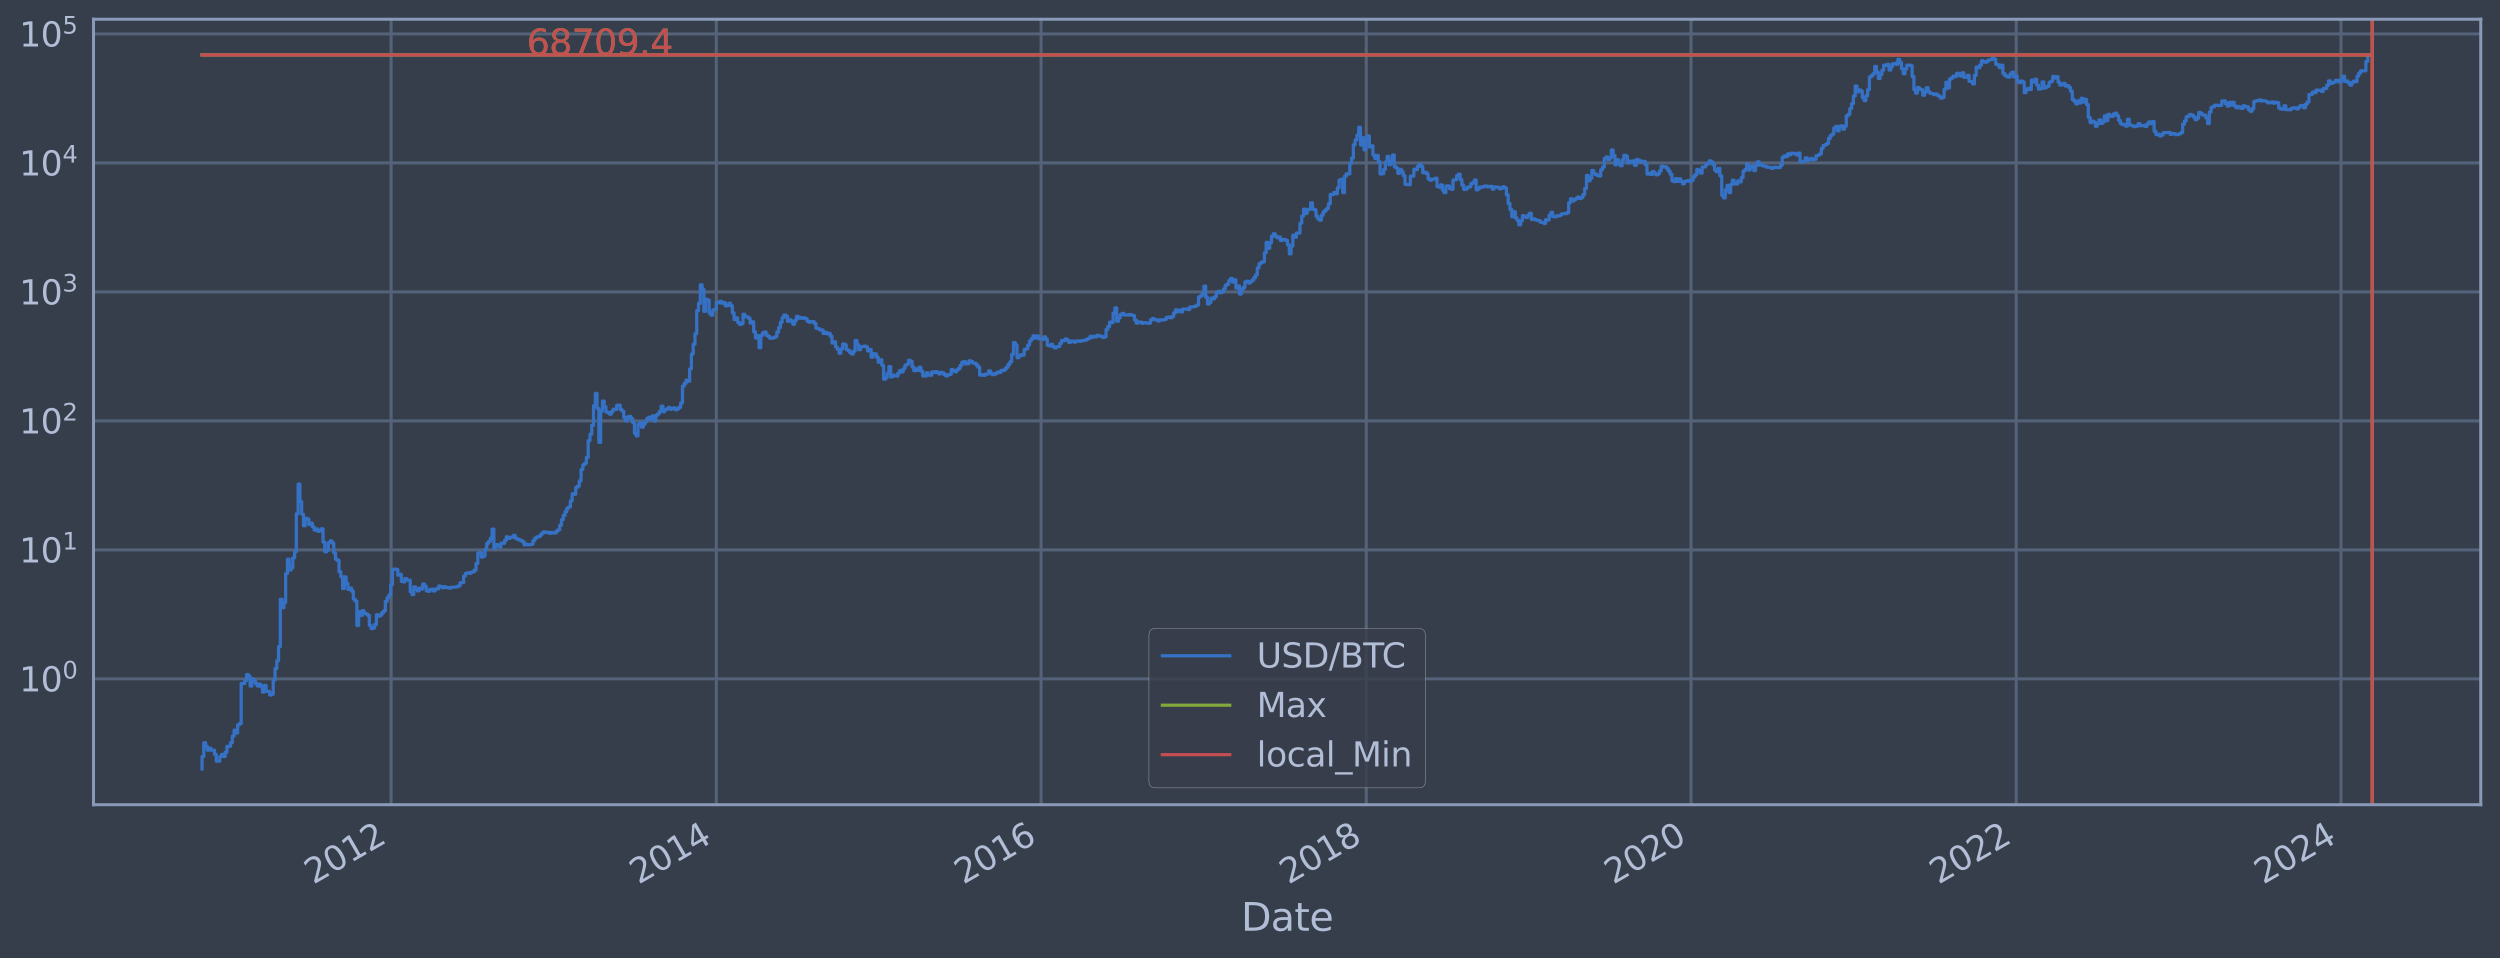 <?xml version="1.0" encoding="utf-8" standalone="no"?>
<!DOCTYPE svg PUBLIC "-//W3C//DTD SVG 1.1//EN"
  "http://www.w3.org/Graphics/SVG/1.1/DTD/svg11.dtd">
<svg xmlns:xlink="http://www.w3.org/1999/xlink" width="934.976pt" height="358.291pt" viewBox="0 0 934.976 358.291" xmlns="http://www.w3.org/2000/svg" version="1.1">
 <defs>
  <style type="text/css">*{stroke-linejoin: round; stroke-linecap: butt}</style>
 </defs>
 <g id="figure_1">
  <g id="patch_1">
   <path d="M 0 358.291 
L 934.976 358.291 
L 934.976 0 
L 0 0 
z
" style="fill: #373e4b"/>
  </g>
  <g id="axes_1">
   <g id="patch_2">
    <path d="M 34.976 300.96 
L 927.776 300.96 
L 927.776 7.2 
L 34.976 7.2 
z
" style="fill: #373e4b"/>
   </g>
   <g id="matplotlib.axis_1">
    <g id="xtick_1">
     <g id="line2d_1">
      <path d="M 146.269 300.96 
L 146.269 7.2 
" clip-path="url(#p8f2620de9c)" style="fill: none; stroke: #546379; stroke-width: 1.12; stroke-linecap: square"/>
     </g>
     <g id="line2d_2"/>
     <g id="text_1">
      <!-- 2012 -->
      <g style="fill: #b1bed6" transform="translate(117.187 330.885) rotate(-30) scale(0.126 -0.126)">
       <defs>
        <path id="DejaVuSans-32" d="M 1228 531 
L 3431 531 
L 3431 0 
L 469 0 
L 469 531 
Q 828 903 1448 1529 
Q 2069 2156 2228 2338 
Q 2531 2678 2651 2914 
Q 2772 3150 2772 3378 
Q 2772 3750 2511 3984 
Q 2250 4219 1831 4219 
Q 1534 4219 1204 4116 
Q 875 4013 500 3803 
L 500 4441 
Q 881 4594 1212 4672 
Q 1544 4750 1819 4750 
Q 2544 4750 2975 4387 
Q 3406 4025 3406 3419 
Q 3406 3131 3298 2873 
Q 3191 2616 2906 2266 
Q 2828 2175 2409 1742 
Q 1991 1309 1228 531 
z
" transform="scale(0.016)"/>
        <path id="DejaVuSans-30" d="M 2034 4250 
Q 1547 4250 1301 3770 
Q 1056 3291 1056 2328 
Q 1056 1369 1301 889 
Q 1547 409 2034 409 
Q 2525 409 2770 889 
Q 3016 1369 3016 2328 
Q 3016 3291 2770 3770 
Q 2525 4250 2034 4250 
z
M 2034 4750 
Q 2819 4750 3233 4129 
Q 3647 3509 3647 2328 
Q 3647 1150 3233 529 
Q 2819 -91 2034 -91 
Q 1250 -91 836 529 
Q 422 1150 422 2328 
Q 422 3509 836 4129 
Q 1250 4750 2034 4750 
z
" transform="scale(0.016)"/>
        <path id="DejaVuSans-31" d="M 794 531 
L 1825 531 
L 1825 4091 
L 703 3866 
L 703 4441 
L 1819 4666 
L 2450 4666 
L 2450 531 
L 3481 531 
L 3481 0 
L 794 0 
L 794 531 
z
" transform="scale(0.016)"/>
       </defs>
       <use xlink:href="#DejaVuSans-32"/>
       <use xlink:href="#DejaVuSans-30" x="63.623"/>
       <use xlink:href="#DejaVuSans-31" x="127.246"/>
       <use xlink:href="#DejaVuSans-32" x="190.869"/>
      </g>
     </g>
    </g>
    <g id="xtick_2">
     <g id="line2d_3">
      <path d="M 267.891 300.96 
L 267.891 7.2 
" clip-path="url(#p8f2620de9c)" style="fill: none; stroke: #546379; stroke-width: 1.12; stroke-linecap: square"/>
     </g>
     <g id="line2d_4"/>
     <g id="text_2">
      <!-- 2014 -->
      <g style="fill: #b1bed6" transform="translate(238.81 330.885) rotate(-30) scale(0.126 -0.126)">
       <defs>
        <path id="DejaVuSans-34" d="M 2419 4116 
L 825 1625 
L 2419 1625 
L 2419 4116 
z
M 2253 4666 
L 3047 4666 
L 3047 1625 
L 3713 1625 
L 3713 1100 
L 3047 1100 
L 3047 0 
L 2419 0 
L 2419 1100 
L 313 1100 
L 313 1709 
L 2253 4666 
z
" transform="scale(0.016)"/>
       </defs>
       <use xlink:href="#DejaVuSans-32"/>
       <use xlink:href="#DejaVuSans-30" x="63.623"/>
       <use xlink:href="#DejaVuSans-31" x="127.246"/>
       <use xlink:href="#DejaVuSans-34" x="190.869"/>
      </g>
     </g>
    </g>
    <g id="xtick_3">
     <g id="line2d_5">
      <path d="M 389.347 300.96 
L 389.347 7.2 
" clip-path="url(#p8f2620de9c)" style="fill: none; stroke: #546379; stroke-width: 1.12; stroke-linecap: square"/>
     </g>
     <g id="line2d_6"/>
     <g id="text_3">
      <!-- 2016 -->
      <g style="fill: #b1bed6" transform="translate(360.266 330.885) rotate(-30) scale(0.126 -0.126)">
       <defs>
        <path id="DejaVuSans-36" d="M 2113 2584 
Q 1688 2584 1439 2293 
Q 1191 2003 1191 1497 
Q 1191 994 1439 701 
Q 1688 409 2113 409 
Q 2538 409 2786 701 
Q 3034 994 3034 1497 
Q 3034 2003 2786 2293 
Q 2538 2584 2113 2584 
z
M 3366 4563 
L 3366 3988 
Q 3128 4100 2886 4159 
Q 2644 4219 2406 4219 
Q 1781 4219 1451 3797 
Q 1122 3375 1075 2522 
Q 1259 2794 1537 2939 
Q 1816 3084 2150 3084 
Q 2853 3084 3261 2657 
Q 3669 2231 3669 1497 
Q 3669 778 3244 343 
Q 2819 -91 2113 -91 
Q 1303 -91 875 529 
Q 447 1150 447 2328 
Q 447 3434 972 4092 
Q 1497 4750 2381 4750 
Q 2619 4750 2861 4703 
Q 3103 4656 3366 4563 
z
" transform="scale(0.016)"/>
       </defs>
       <use xlink:href="#DejaVuSans-32"/>
       <use xlink:href="#DejaVuSans-30" x="63.623"/>
       <use xlink:href="#DejaVuSans-31" x="127.246"/>
       <use xlink:href="#DejaVuSans-36" x="190.869"/>
      </g>
     </g>
    </g>
    <g id="xtick_4">
     <g id="line2d_7">
      <path d="M 510.969 300.96 
L 510.969 7.2 
" clip-path="url(#p8f2620de9c)" style="fill: none; stroke: #546379; stroke-width: 1.12; stroke-linecap: square"/>
     </g>
     <g id="line2d_8"/>
     <g id="text_4">
      <!-- 2018 -->
      <g style="fill: #b1bed6" transform="translate(481.888 330.885) rotate(-30) scale(0.126 -0.126)">
       <defs>
        <path id="DejaVuSans-38" d="M 2034 2216 
Q 1584 2216 1326 1975 
Q 1069 1734 1069 1313 
Q 1069 891 1326 650 
Q 1584 409 2034 409 
Q 2484 409 2743 651 
Q 3003 894 3003 1313 
Q 3003 1734 2745 1975 
Q 2488 2216 2034 2216 
z
M 1403 2484 
Q 997 2584 770 2862 
Q 544 3141 544 3541 
Q 544 4100 942 4425 
Q 1341 4750 2034 4750 
Q 2731 4750 3128 4425 
Q 3525 4100 3525 3541 
Q 3525 3141 3298 2862 
Q 3072 2584 2669 2484 
Q 3125 2378 3379 2068 
Q 3634 1759 3634 1313 
Q 3634 634 3220 271 
Q 2806 -91 2034 -91 
Q 1263 -91 848 271 
Q 434 634 434 1313 
Q 434 1759 690 2068 
Q 947 2378 1403 2484 
z
M 1172 3481 
Q 1172 3119 1398 2916 
Q 1625 2713 2034 2713 
Q 2441 2713 2670 2916 
Q 2900 3119 2900 3481 
Q 2900 3844 2670 4047 
Q 2441 4250 2034 4250 
Q 1625 4250 1398 4047 
Q 1172 3844 1172 3481 
z
" transform="scale(0.016)"/>
       </defs>
       <use xlink:href="#DejaVuSans-32"/>
       <use xlink:href="#DejaVuSans-30" x="63.623"/>
       <use xlink:href="#DejaVuSans-31" x="127.246"/>
       <use xlink:href="#DejaVuSans-38" x="190.869"/>
      </g>
     </g>
    </g>
    <g id="xtick_5">
     <g id="line2d_9">
      <path d="M 632.425 300.96 
L 632.425 7.2 
" clip-path="url(#p8f2620de9c)" style="fill: none; stroke: #546379; stroke-width: 1.12; stroke-linecap: square"/>
     </g>
     <g id="line2d_10"/>
     <g id="text_5">
      <!-- 2020 -->
      <g style="fill: #b1bed6" transform="translate(603.344 330.885) rotate(-30) scale(0.126 -0.126)">
       <use xlink:href="#DejaVuSans-32"/>
       <use xlink:href="#DejaVuSans-30" x="63.623"/>
       <use xlink:href="#DejaVuSans-32" x="127.246"/>
       <use xlink:href="#DejaVuSans-30" x="190.869"/>
      </g>
     </g>
    </g>
    <g id="xtick_6">
     <g id="line2d_11">
      <path d="M 754.048 300.96 
L 754.048 7.2 
" clip-path="url(#p8f2620de9c)" style="fill: none; stroke: #546379; stroke-width: 1.12; stroke-linecap: square"/>
     </g>
     <g id="line2d_12"/>
     <g id="text_6">
      <!-- 2022 -->
      <g style="fill: #b1bed6" transform="translate(724.967 330.885) rotate(-30) scale(0.126 -0.126)">
       <use xlink:href="#DejaVuSans-32"/>
       <use xlink:href="#DejaVuSans-30" x="63.623"/>
       <use xlink:href="#DejaVuSans-32" x="127.246"/>
       <use xlink:href="#DejaVuSans-32" x="190.869"/>
      </g>
     </g>
    </g>
    <g id="xtick_7">
     <g id="line2d_13">
      <path d="M 875.504 300.96 
L 875.504 7.2 
" clip-path="url(#p8f2620de9c)" style="fill: none; stroke: #546379; stroke-width: 1.12; stroke-linecap: square"/>
     </g>
     <g id="line2d_14"/>
     <g id="text_7">
      <!-- 2024 -->
      <g style="fill: #b1bed6" transform="translate(846.423 330.885) rotate(-30) scale(0.126 -0.126)">
       <use xlink:href="#DejaVuSans-32"/>
       <use xlink:href="#DejaVuSans-30" x="63.623"/>
       <use xlink:href="#DejaVuSans-32" x="127.246"/>
       <use xlink:href="#DejaVuSans-34" x="190.869"/>
      </g>
     </g>
    </g>
    <g id="text_8">
     <!-- Date -->
     <g style="fill: #b1bed6" transform="translate(464.167 348.096) scale(0.144 -0.144)">
      <defs>
       <path id="DejaVuSans-44" d="M 1259 4147 
L 1259 519 
L 2022 519 
Q 2988 519 3436 956 
Q 3884 1394 3884 2338 
Q 3884 3275 3436 3711 
Q 2988 4147 2022 4147 
L 1259 4147 
z
M 628 4666 
L 1925 4666 
Q 3281 4666 3915 4102 
Q 4550 3538 4550 2338 
Q 4550 1131 3912 565 
Q 3275 0 1925 0 
L 628 0 
L 628 4666 
z
" transform="scale(0.016)"/>
       <path id="DejaVuSans-61" d="M 2194 1759 
Q 1497 1759 1228 1600 
Q 959 1441 959 1056 
Q 959 750 1161 570 
Q 1363 391 1709 391 
Q 2188 391 2477 730 
Q 2766 1069 2766 1631 
L 2766 1759 
L 2194 1759 
z
M 3341 1997 
L 3341 0 
L 2766 0 
L 2766 531 
Q 2569 213 2275 61 
Q 1981 -91 1556 -91 
Q 1019 -91 701 211 
Q 384 513 384 1019 
Q 384 1609 779 1909 
Q 1175 2209 1959 2209 
L 2766 2209 
L 2766 2266 
Q 2766 2663 2505 2880 
Q 2244 3097 1772 3097 
Q 1472 3097 1187 3025 
Q 903 2953 641 2809 
L 641 3341 
Q 956 3463 1253 3523 
Q 1550 3584 1831 3584 
Q 2591 3584 2966 3190 
Q 3341 2797 3341 1997 
z
" transform="scale(0.016)"/>
       <path id="DejaVuSans-74" d="M 1172 4494 
L 1172 3500 
L 2356 3500 
L 2356 3053 
L 1172 3053 
L 1172 1153 
Q 1172 725 1289 603 
Q 1406 481 1766 481 
L 2356 481 
L 2356 0 
L 1766 0 
Q 1100 0 847 248 
Q 594 497 594 1153 
L 594 3053 
L 172 3053 
L 172 3500 
L 594 3500 
L 594 4494 
L 1172 4494 
z
" transform="scale(0.016)"/>
       <path id="DejaVuSans-65" d="M 3597 1894 
L 3597 1613 
L 953 1613 
Q 991 1019 1311 708 
Q 1631 397 2203 397 
Q 2534 397 2845 478 
Q 3156 559 3463 722 
L 3463 178 
Q 3153 47 2828 -22 
Q 2503 -91 2169 -91 
Q 1331 -91 842 396 
Q 353 884 353 1716 
Q 353 2575 817 3079 
Q 1281 3584 2069 3584 
Q 2775 3584 3186 3129 
Q 3597 2675 3597 1894 
z
M 3022 2063 
Q 3016 2534 2758 2815 
Q 2500 3097 2075 3097 
Q 1594 3097 1305 2825 
Q 1016 2553 972 2059 
L 3022 2063 
z
" transform="scale(0.016)"/>
      </defs>
      <use xlink:href="#DejaVuSans-44"/>
      <use xlink:href="#DejaVuSans-61" x="77.002"/>
      <use xlink:href="#DejaVuSans-74" x="138.281"/>
      <use xlink:href="#DejaVuSans-65" x="177.49"/>
     </g>
    </g>
   </g>
   <g id="matplotlib.axis_2">
    <g id="ytick_1">
     <g id="line2d_15">
      <path d="M 34.976 253.889 
L 927.776 253.889 
" clip-path="url(#p8f2620de9c)" style="fill: none; stroke: #546379; stroke-width: 1.12; stroke-linecap: square"/>
     </g>
     <g id="line2d_16"/>
     <g id="text_9">
      <!-- $\mathdefault{10^{0}}$ -->
      <g style="fill: #b1bed6" transform="translate(7.2 258.676) scale(0.126 -0.126)">
       <use xlink:href="#DejaVuSans-31" transform="translate(0 0.766)"/>
       <use xlink:href="#DejaVuSans-30" transform="translate(63.623 0.766)"/>
       <use xlink:href="#DejaVuSans-30" transform="translate(128.203 39.047) scale(0.7)"/>
      </g>
     </g>
    </g>
    <g id="ytick_2">
     <g id="line2d_17">
      <path d="M 34.976 205.649 
L 927.776 205.649 
" clip-path="url(#p8f2620de9c)" style="fill: none; stroke: #546379; stroke-width: 1.12; stroke-linecap: square"/>
     </g>
     <g id="line2d_18"/>
     <g id="text_10">
      <!-- $\mathdefault{10^{1}}$ -->
      <g style="fill: #b1bed6" transform="translate(7.2 210.436) scale(0.126 -0.126)">
       <use xlink:href="#DejaVuSans-31" transform="translate(0 0.684)"/>
       <use xlink:href="#DejaVuSans-30" transform="translate(63.623 0.684)"/>
       <use xlink:href="#DejaVuSans-31" transform="translate(128.203 38.966) scale(0.7)"/>
      </g>
     </g>
    </g>
    <g id="ytick_3">
     <g id="line2d_19">
      <path d="M 34.976 157.41 
L 927.776 157.41 
" clip-path="url(#p8f2620de9c)" style="fill: none; stroke: #546379; stroke-width: 1.12; stroke-linecap: square"/>
     </g>
     <g id="line2d_20"/>
     <g id="text_11">
      <!-- $\mathdefault{10^{2}}$ -->
      <g style="fill: #b1bed6" transform="translate(7.2 162.197) scale(0.126 -0.126)">
       <use xlink:href="#DejaVuSans-31" transform="translate(0 0.766)"/>
       <use xlink:href="#DejaVuSans-30" transform="translate(63.623 0.766)"/>
       <use xlink:href="#DejaVuSans-32" transform="translate(128.203 39.047) scale(0.7)"/>
      </g>
     </g>
    </g>
    <g id="ytick_4">
     <g id="line2d_21">
      <path d="M 34.976 109.17 
L 927.776 109.17 
" clip-path="url(#p8f2620de9c)" style="fill: none; stroke: #546379; stroke-width: 1.12; stroke-linecap: square"/>
     </g>
     <g id="line2d_22"/>
     <g id="text_12">
      <!-- $\mathdefault{10^{3}}$ -->
      <g style="fill: #b1bed6" transform="translate(7.2 113.957) scale(0.126 -0.126)">
       <defs>
        <path id="DejaVuSans-33" d="M 2597 2516 
Q 3050 2419 3304 2112 
Q 3559 1806 3559 1356 
Q 3559 666 3084 287 
Q 2609 -91 1734 -91 
Q 1441 -91 1130 -33 
Q 819 25 488 141 
L 488 750 
Q 750 597 1062 519 
Q 1375 441 1716 441 
Q 2309 441 2620 675 
Q 2931 909 2931 1356 
Q 2931 1769 2642 2001 
Q 2353 2234 1838 2234 
L 1294 2234 
L 1294 2753 
L 1863 2753 
Q 2328 2753 2575 2939 
Q 2822 3125 2822 3475 
Q 2822 3834 2567 4026 
Q 2313 4219 1838 4219 
Q 1578 4219 1281 4162 
Q 984 4106 628 3988 
L 628 4550 
Q 988 4650 1302 4700 
Q 1616 4750 1894 4750 
Q 2613 4750 3031 4423 
Q 3450 4097 3450 3541 
Q 3450 3153 3228 2886 
Q 3006 2619 2597 2516 
z
" transform="scale(0.016)"/>
       </defs>
       <use xlink:href="#DejaVuSans-31" transform="translate(0 0.766)"/>
       <use xlink:href="#DejaVuSans-30" transform="translate(63.623 0.766)"/>
       <use xlink:href="#DejaVuSans-33" transform="translate(128.203 39.047) scale(0.7)"/>
      </g>
     </g>
    </g>
    <g id="ytick_5">
     <g id="line2d_23">
      <path d="M 34.976 60.93 
L 927.776 60.93 
" clip-path="url(#p8f2620de9c)" style="fill: none; stroke: #546379; stroke-width: 1.12; stroke-linecap: square"/>
     </g>
     <g id="line2d_24"/>
     <g id="text_13">
      <!-- $\mathdefault{10^{4}}$ -->
      <g style="fill: #b1bed6" transform="translate(7.2 65.717) scale(0.126 -0.126)">
       <use xlink:href="#DejaVuSans-31" transform="translate(0 0.684)"/>
       <use xlink:href="#DejaVuSans-30" transform="translate(63.623 0.684)"/>
       <use xlink:href="#DejaVuSans-34" transform="translate(128.203 38.966) scale(0.7)"/>
      </g>
     </g>
    </g>
    <g id="ytick_6">
     <g id="line2d_25">
      <path d="M 34.976 12.69 
L 927.776 12.69 
" clip-path="url(#p8f2620de9c)" style="fill: none; stroke: #546379; stroke-width: 1.12; stroke-linecap: square"/>
     </g>
     <g id="line2d_26"/>
     <g id="text_14">
      <!-- $\mathdefault{10^{5}}$ -->
      <g style="fill: #b1bed6" transform="translate(7.2 17.477) scale(0.126 -0.126)">
       <defs>
        <path id="DejaVuSans-35" d="M 691 4666 
L 3169 4666 
L 3169 4134 
L 1269 4134 
L 1269 2991 
Q 1406 3038 1543 3061 
Q 1681 3084 1819 3084 
Q 2600 3084 3056 2656 
Q 3513 2228 3513 1497 
Q 3513 744 3044 326 
Q 2575 -91 1722 -91 
Q 1428 -91 1123 -41 
Q 819 9 494 109 
L 494 744 
Q 775 591 1075 516 
Q 1375 441 1709 441 
Q 2250 441 2565 725 
Q 2881 1009 2881 1497 
Q 2881 1984 2565 2268 
Q 2250 2553 1709 2553 
Q 1456 2553 1204 2497 
Q 953 2441 691 2322 
L 691 4666 
z
" transform="scale(0.016)"/>
       </defs>
       <use xlink:href="#DejaVuSans-31" transform="translate(0 0.684)"/>
       <use xlink:href="#DejaVuSans-30" transform="translate(63.623 0.684)"/>
       <use xlink:href="#DejaVuSans-35" transform="translate(128.203 38.966) scale(0.7)"/>
      </g>
     </g>
    </g>
    <g id="ytick_7">
     <g id="line2d_27"/>
    </g>
    <g id="ytick_8">
     <g id="line2d_28"/>
    </g>
    <g id="ytick_9">
     <g id="line2d_29"/>
    </g>
    <g id="ytick_10">
     <g id="line2d_30"/>
    </g>
    <g id="ytick_11">
     <g id="line2d_31"/>
    </g>
    <g id="ytick_12">
     <g id="line2d_32"/>
    </g>
    <g id="ytick_13">
     <g id="line2d_33"/>
    </g>
    <g id="ytick_14">
     <g id="line2d_34"/>
    </g>
    <g id="ytick_15">
     <g id="line2d_35"/>
    </g>
    <g id="ytick_16">
     <g id="line2d_36"/>
    </g>
    <g id="ytick_17">
     <g id="line2d_37"/>
    </g>
    <g id="ytick_18">
     <g id="line2d_38"/>
    </g>
    <g id="ytick_19">
     <g id="line2d_39"/>
    </g>
    <g id="ytick_20">
     <g id="line2d_40"/>
    </g>
    <g id="ytick_21">
     <g id="line2d_41"/>
    </g>
    <g id="ytick_22">
     <g id="line2d_42"/>
    </g>
    <g id="ytick_23">
     <g id="line2d_43"/>
    </g>
    <g id="ytick_24">
     <g id="line2d_44"/>
    </g>
    <g id="ytick_25">
     <g id="line2d_45"/>
    </g>
    <g id="ytick_26">
     <g id="line2d_46"/>
    </g>
    <g id="ytick_27">
     <g id="line2d_47"/>
    </g>
    <g id="ytick_28">
     <g id="line2d_48"/>
    </g>
    <g id="ytick_29">
     <g id="line2d_49"/>
    </g>
    <g id="ytick_30">
     <g id="line2d_50"/>
    </g>
    <g id="ytick_31">
     <g id="line2d_51"/>
    </g>
    <g id="ytick_32">
     <g id="line2d_52"/>
    </g>
    <g id="ytick_33">
     <g id="line2d_53"/>
    </g>
    <g id="ytick_34">
     <g id="line2d_54"/>
    </g>
    <g id="ytick_35">
     <g id="line2d_55"/>
    </g>
    <g id="ytick_36">
     <g id="line2d_56"/>
    </g>
    <g id="ytick_37">
     <g id="line2d_57"/>
    </g>
    <g id="ytick_38">
     <g id="line2d_58"/>
    </g>
    <g id="ytick_39">
     <g id="line2d_59"/>
    </g>
    <g id="ytick_40">
     <g id="line2d_60"/>
    </g>
    <g id="ytick_41">
     <g id="line2d_61"/>
    </g>
    <g id="ytick_42">
     <g id="line2d_62"/>
    </g>
    <g id="ytick_43">
     <g id="line2d_63"/>
    </g>
    <g id="ytick_44">
     <g id="line2d_64"/>
    </g>
    <g id="ytick_45">
     <g id="line2d_65"/>
    </g>
    <g id="ytick_46">
     <g id="line2d_66"/>
    </g>
    <g id="ytick_47">
     <g id="line2d_67"/>
    </g>
    <g id="ytick_48">
     <g id="line2d_68"/>
    </g>
    <g id="ytick_49">
     <g id="line2d_69"/>
    </g>
    <g id="ytick_50">
     <g id="line2d_70"/>
    </g>
    <g id="ytick_51">
     <g id="line2d_71"/>
    </g>
    <g id="ytick_52">
     <g id="line2d_72"/>
    </g>
    <g id="ytick_53">
     <g id="line2d_73"/>
    </g>
    <g id="ytick_54">
     <g id="line2d_74"/>
    </g>
   </g>
   <g id="line2d_75">
    <path d="M 75.558 287.607 
L 75.558 282.932 
L 76.223 282.932 
L 76.223 277.761 
L 76.889 277.761 
L 76.889 279.113 
L 77.554 279.113 
L 77.554 280.558 
L 78.22 280.558 
L 78.22 279.823 
L 78.885 279.823 
L 78.885 280.558 
L 80.216 280.558 
L 80.216 282.111 
L 80.882 282.111 
L 80.882 284.679 
L 82.213 284.679 
L 82.213 282.932 
L 82.878 282.932 
L 82.878 282.111 
L 83.544 282.111 
L 83.544 282.932 
L 84.209 282.932 
L 84.209 281.32 
L 84.875 281.32 
L 84.875 279.113 
L 86.206 279.113 
L 86.206 277.761 
L 86.872 277.761 
L 86.872 275.293 
L 87.537 275.293 
L 87.537 273.086 
L 88.203 273.086 
L 88.203 274.16 
L 88.868 274.16 
L 88.868 271.089 
L 89.534 271.089 
L 89.534 270.618 
L 90.199 270.618 
L 90.199 255.636 
L 91.53 255.636 
L 91.53 254.527 
L 92.196 254.527 
L 92.196 252.277 
L 92.861 252.277 
L 92.861 252.867 
L 93.527 252.867 
L 93.527 256.567 
L 94.192 256.567 
L 94.192 253.889 
L 94.858 253.889 
L 94.858 254.527 
L 95.523 254.527 
L 95.523 255.636 
L 96.189 255.636 
L 96.189 256.567 
L 96.854 256.567 
L 96.854 255.865 
L 97.52 255.865 
L 97.52 256.807 
L 98.185 256.807 
L 98.185 258.828 
L 98.851 258.828 
L 98.851 256.331 
L 99.516 256.331 
L 99.516 258.564 
L 100.847 258.564 
L 100.847 259.916 
L 101.513 259.916 
L 101.513 259.639 
L 102.178 259.639 
L 102.178 254.312 
L 102.844 254.312 
L 102.844 250.069 
L 103.509 250.069 
L 103.509 247.141 
L 104.175 247.141 
L 104.175 241.809 
L 104.84 241.809 
L 104.84 224.125 
L 105.506 224.125 
L 105.506 227.287 
L 106.171 227.287 
L 106.171 225.323 
L 106.837 225.323 
L 106.837 214.514 
L 107.502 214.514 
L 107.502 209.128 
L 108.168 209.128 
L 108.168 213.182 
L 108.833 213.182 
L 108.833 212.329 
L 109.499 212.329 
L 109.499 208.615 
L 110.164 208.615 
L 110.164 206.352 
L 110.83 206.352 
L 110.83 192.147 
L 111.495 192.147 
L 111.495 181.06 
L 112.161 181.06 
L 112.161 187.607 
L 112.827 187.607 
L 112.827 192.346 
L 113.492 192.346 
L 113.492 196.617 
L 114.158 196.617 
L 114.158 193.83 
L 114.823 193.83 
L 114.823 194.106 
L 115.489 194.106 
L 115.489 196.146 
L 116.154 196.146 
L 116.154 195.672 
L 116.82 195.672 
L 116.82 197.057 
L 117.485 197.057 
L 117.485 198.229 
L 118.151 198.229 
L 118.151 197.807 
L 118.816 197.807 
L 118.816 198.705 
L 119.482 198.705 
L 119.482 198.451 
L 120.147 198.451 
L 120.147 197.75 
L 120.813 197.75 
L 120.813 202.721 
L 121.478 202.721 
L 121.478 206.374 
L 122.144 206.374 
L 122.144 205.797 
L 122.809 205.797 
L 122.809 202.978 
L 123.475 202.978 
L 123.475 202.271 
L 124.14 202.271 
L 124.14 203.089 
L 124.806 203.089 
L 124.806 206.768 
L 125.471 206.768 
L 125.471 209.153 
L 126.137 209.153 
L 126.137 209.629 
L 126.802 209.629 
L 126.802 213.853 
L 127.468 213.853 
L 127.468 215.698 
L 128.133 215.698 
L 128.133 220.087 
L 128.799 220.087 
L 128.799 215.732 
L 129.464 215.732 
L 129.464 218.212 
L 130.13 218.212 
L 130.13 220.424 
L 130.795 220.424 
L 130.795 219.921 
L 131.461 219.921 
L 131.461 221.07 
L 132.126 221.07 
L 132.126 224.024 
L 132.792 224.024 
L 132.792 224.794 
L 133.457 224.794 
L 133.457 233.952 
L 134.123 233.952 
L 134.123 228.75 
L 134.788 228.75 
L 134.788 230.186 
L 135.454 230.186 
L 135.454 228.374 
L 136.119 228.374 
L 136.119 229.39 
L 136.785 229.39 
L 136.785 229.586 
L 137.45 229.586 
L 137.45 230.119 
L 138.116 230.119 
L 138.116 233.871 
L 138.781 233.871 
L 138.781 235.116 
L 139.447 235.116 
L 139.447 234.861 
L 140.113 234.861 
L 140.113 233.551 
L 140.778 233.551 
L 140.778 229.917 
L 141.444 229.917 
L 141.444 230.458 
L 142.109 230.458 
L 142.109 230.051 
L 142.775 230.051 
L 142.775 229.132 
L 143.44 229.132 
L 143.44 228.499 
L 144.106 228.499 
L 144.106 224.951 
L 144.771 224.951 
L 144.771 223.576 
L 145.437 223.576 
L 145.437 222.518 
L 146.102 222.518 
L 146.102 218.675 
L 146.768 218.675 
L 146.768 212.943 
L 147.433 212.943 
L 147.433 212.825 
L 148.099 212.825 
L 148.099 213.002 
L 148.764 213.002 
L 148.764 215.098 
L 149.43 215.098 
L 149.43 214.771 
L 150.095 214.771 
L 150.095 217.426 
L 150.761 217.426 
L 150.761 217.611 
L 151.426 217.611 
L 151.426 216.386 
L 152.092 216.386 
L 152.092 216.918 
L 153.423 216.989 
L 153.423 221.29 
L 154.088 221.29 
L 154.088 222.378 
L 154.754 222.378 
L 154.754 219.471 
L 155.419 219.471 
L 155.419 220.255 
L 156.085 220.255 
L 156.085 220.983 
L 156.75 220.983 
L 156.75 219.963 
L 157.416 219.963 
L 157.416 220.255 
L 158.081 220.255 
L 158.081 218.404 
L 158.747 218.404 
L 158.747 219.229 
L 159.412 219.229 
L 159.412 220.983 
L 160.078 220.983 
L 160.078 221.158 
L 160.743 221.158 
L 160.743 220.424 
L 162.074 220.339 
L 162.074 221.026 
L 162.74 221.026 
L 162.74 220.297 
L 164.071 220.213 
L 164.071 219.189 
L 164.736 219.189 
L 164.736 219.39 
L 165.402 219.39 
L 165.402 219.797 
L 166.068 219.797 
L 166.068 219.43 
L 166.733 219.43 
L 166.733 219.756 
L 168.064 219.756 
L 168.064 219.963 
L 168.73 219.963 
L 168.73 219.633 
L 170.726 219.552 
L 170.726 219.43 
L 171.392 219.43 
L 171.392 219.069 
L 172.057 219.069 
L 172.057 217.947 
L 173.388 217.872 
L 173.388 215.429 
L 174.054 215.429 
L 174.054 214.482 
L 174.719 214.482 
L 174.719 214.228 
L 175.385 214.228 
L 175.385 214.418 
L 176.05 214.418 
L 176.05 214.008 
L 176.716 214.008 
L 176.716 213.853 
L 177.381 213.853 
L 177.381 213.182 
L 178.047 213.182 
L 178.047 210.721 
L 178.712 210.721 
L 178.712 206.79 
L 179.378 206.79 
L 179.378 206.658 
L 180.043 206.658 
L 180.043 208.328 
L 180.709 208.328 
L 180.709 207.973 
L 181.374 207.973 
L 181.374 205.399 
L 182.04 205.399 
L 182.04 203.219 
L 182.705 203.219 
L 182.705 202.54 
L 183.371 202.54 
L 183.371 201.312 
L 184.036 201.312 
L 184.036 197.894 
L 184.702 197.894 
L 184.702 205.112 
L 185.367 205.112 
L 185.367 203.672 
L 186.033 203.672 
L 186.033 203.825 
L 186.698 203.825 
L 186.698 204.587 
L 187.364 204.587 
L 187.364 203.145 
L 188.695 203.2 
L 188.695 202.111 
L 189.36 202.111 
L 189.36 200.758 
L 190.026 200.758 
L 190.026 201.346 
L 190.691 201.346 
L 190.691 201.042 
L 191.357 201.042 
L 191.357 200.841 
L 192.022 200.841 
L 192.022 200.201 
L 192.688 200.201 
L 192.688 201.312 
L 193.354 201.312 
L 193.354 201.656 
L 194.019 201.656 
L 194.019 201.865 
L 194.685 201.865 
L 194.685 202.182 
L 195.35 202.182 
L 195.35 202.612 
L 196.016 202.612 
L 196.016 203.786 
L 196.681 203.786 
L 196.681 203.539 
L 197.347 203.539 
L 197.347 203.71 
L 198.678 203.748 
L 198.678 203.52 
L 199.343 203.52 
L 199.343 202.146 
L 200.009 202.146 
L 200.009 201.278 
L 200.674 201.278 
L 200.674 200.774 
L 202.005 200.708 
L 202.005 200.008 
L 202.671 200.008 
L 202.671 199.285 
L 203.336 199.285 
L 203.336 198.902 
L 204.002 198.902 
L 204.002 199.161 
L 205.333 199.054 
L 205.333 199.44 
L 205.998 199.44 
L 205.998 199.131 
L 206.664 199.131 
L 206.664 199.331 
L 207.995 199.3 
L 207.995 198.615 
L 208.66 198.615 
L 208.66 198.141 
L 209.326 198.141 
L 209.326 196.427 
L 209.991 196.427 
L 209.991 194.373 
L 210.657 194.373 
L 210.657 192.716 
L 211.322 192.716 
L 211.322 191.36 
L 211.988 191.36 
L 211.988 190.106 
L 212.653 190.106 
L 212.653 189.583 
L 213.319 189.583 
L 213.319 187.334 
L 213.984 187.334 
L 213.984 184.686 
L 214.65 184.686 
L 214.65 184.856 
L 215.315 184.856 
L 215.315 182.273 
L 215.981 182.273 
L 215.981 181.812 
L 216.646 181.812 
L 216.646 179.858 
L 217.312 179.858 
L 217.312 175.584 
L 217.977 175.584 
L 217.977 173.861 
L 218.643 173.861 
L 218.643 173.29 
L 219.308 173.29 
L 219.308 171.061 
L 219.974 171.061 
L 219.974 164.807 
L 220.64 164.807 
L 220.64 162.404 
L 221.305 162.404 
L 221.305 159.043 
L 221.971 159.043 
L 221.971 151.753 
L 222.636 151.753 
L 222.636 147.135 
L 223.302 147.135 
L 223.302 152.752 
L 223.967 152.752 
L 223.967 165.459 
L 224.633 165.459 
L 224.633 153.779 
L 225.298 153.779 
L 225.298 149.99 
L 225.964 149.99 
L 225.964 152.156 
L 226.629 152.156 
L 226.629 154.12 
L 227.295 154.12 
L 227.295 154.304 
L 227.96 154.304 
L 227.96 154.907 
L 228.626 154.907 
L 228.626 153.944 
L 229.291 153.944 
L 229.291 153.018 
L 230.622 153.124 
L 230.622 151.595 
L 231.953 151.546 
L 231.953 153.172 
L 232.619 153.172 
L 232.619 153.771 
L 233.284 153.771 
L 233.284 156.169 
L 233.95 156.169 
L 233.95 157.414 
L 234.615 157.414 
L 234.615 155.916 
L 235.281 155.916 
L 235.281 155.73 
L 235.946 155.73 
L 235.946 156.588 
L 236.612 156.588 
L 236.612 157.994 
L 237.277 157.994 
L 237.277 162.074 
L 237.943 162.074 
L 237.943 163.025 
L 238.608 163.025 
L 238.608 158.708 
L 239.274 158.708 
L 239.274 158.037 
L 239.939 158.037 
L 239.939 159.759 
L 240.605 159.759 
L 240.605 158.593 
L 241.27 158.593 
L 241.27 157.684 
L 241.936 157.684 
L 241.936 156.463 
L 242.601 156.463 
L 242.601 156.047 
L 243.267 156.047 
L 243.267 156.831 
L 243.932 156.831 
L 243.932 155.537 
L 244.598 155.537 
L 244.598 157.47 
L 245.263 157.47 
L 245.263 155.331 
L 245.929 155.331 
L 245.929 154.797 
L 246.595 154.797 
L 246.595 153.854 
L 247.26 153.854 
L 247.26 151.899 
L 247.926 151.899 
L 247.926 154.011 
L 248.591 154.011 
L 248.591 153.24 
L 249.257 153.24 
L 249.257 152.895 
L 249.922 152.895 
L 249.922 152.382 
L 250.588 152.382 
L 250.588 153.085 
L 251.253 153.085 
L 251.253 152.793 
L 251.919 152.793 
L 251.919 152.526 
L 252.584 152.526 
L 252.584 153.254 
L 253.25 153.254 
L 253.25 152.883 
L 253.915 152.883 
L 253.915 152.305 
L 254.581 152.305 
L 254.581 150.633 
L 255.246 150.633 
L 255.246 144.395 
L 255.912 144.395 
L 255.912 143.383 
L 256.577 143.383 
L 256.577 142.177 
L 257.243 142.177 
L 257.243 142.576 
L 257.908 142.576 
L 257.908 137.997 
L 258.574 137.997 
L 258.574 132.397 
L 259.239 132.397 
L 259.239 128.736 
L 259.905 128.736 
L 259.905 124.766 
L 260.57 124.766 
L 260.57 116.146 
L 261.236 116.146 
L 261.236 113.467 
L 261.901 113.467 
L 261.901 106.536 
L 262.567 106.536 
L 262.567 108.144 
L 263.232 108.144 
L 263.232 116.466 
L 263.898 116.466 
L 263.898 111.922 
L 264.563 111.922 
L 264.563 112.257 
L 265.229 112.257 
L 265.229 117.087 
L 265.894 117.087 
L 265.894 117.875 
L 266.56 117.875 
L 266.56 115.937 
L 267.225 115.937 
L 267.225 115.706 
L 267.891 115.706 
L 267.891 113.105 
L 268.556 113.105 
L 268.556 113.243 
L 269.222 113.243 
L 269.222 112.722 
L 269.887 112.722 
L 269.887 113.4 
L 270.553 113.4 
L 270.553 113.129 
L 271.218 113.129 
L 271.218 114.375 
L 271.884 114.375 
L 271.884 114.225 
L 272.549 114.225 
L 272.549 113.402 
L 273.215 113.402 
L 273.215 114.348 
L 273.881 114.348 
L 273.881 117.024 
L 274.546 117.024 
L 274.546 119.526 
L 275.212 119.526 
L 275.212 118.851 
L 275.877 118.851 
L 275.877 120.6 
L 276.543 120.6 
L 276.543 121.335 
L 277.208 121.335 
L 277.208 121.039 
L 277.874 121.039 
L 277.874 117.538 
L 278.539 117.538 
L 278.539 118.523 
L 279.87 118.487 
L 279.87 119.026 
L 280.536 119.026 
L 280.536 120.84 
L 281.201 120.84 
L 281.201 120.374 
L 281.867 120.374 
L 281.867 124.115 
L 282.532 124.115 
L 282.532 126.412 
L 283.198 126.412 
L 283.198 125.53 
L 283.863 125.53 
L 283.863 130.056 
L 284.529 130.056 
L 284.529 125.455 
L 285.194 125.455 
L 285.194 124.455 
L 285.86 124.455 
L 285.86 124.178 
L 286.525 124.178 
L 286.525 125.371 
L 287.191 125.371 
L 287.191 125.805 
L 287.856 125.805 
L 287.856 126.525 
L 289.187 126.484 
L 289.187 126.253 
L 289.853 126.253 
L 289.853 125.94 
L 290.518 125.94 
L 290.518 124.195 
L 291.184 124.195 
L 291.184 122.554 
L 291.849 122.554 
L 291.849 120.546 
L 292.515 120.546 
L 292.515 118.826 
L 293.18 118.826 
L 293.18 117.828 
L 293.846 117.828 
L 293.846 118.233 
L 294.511 118.233 
L 294.511 120.169 
L 295.177 120.169 
L 295.177 119.594 
L 295.842 119.594 
L 295.842 120.19 
L 296.508 120.19 
L 296.508 121.289 
L 297.173 121.289 
L 297.173 119.872 
L 297.839 119.872 
L 297.839 118.345 
L 298.504 118.345 
L 298.504 119.038 
L 299.17 119.038 
L 299.17 118.717 
L 299.836 118.717 
L 299.836 119.048 
L 300.501 119.048 
L 300.501 118.85 
L 301.167 118.85 
L 301.167 119.17 
L 301.832 119.17 
L 301.832 120.094 
L 302.498 120.094 
L 302.498 120.509 
L 303.163 120.509 
L 303.163 120.277 
L 304.494 120.26 
L 304.494 120.983 
L 305.16 120.983 
L 305.16 122.714 
L 305.825 122.714 
L 305.825 122.917 
L 306.491 122.917 
L 306.491 123.358 
L 307.822 123.416 
L 307.822 124.706 
L 308.487 124.706 
L 308.487 124.29 
L 309.153 124.29 
L 309.153 124.839 
L 309.818 124.839 
L 309.818 124.682 
L 310.484 124.682 
L 310.484 125.718 
L 311.149 125.718 
L 311.149 128.306 
L 311.815 128.306 
L 311.815 127.839 
L 312.48 127.839 
L 312.48 129.782 
L 313.146 129.782 
L 313.146 130.638 
L 313.811 130.638 
L 313.811 132.14 
L 314.477 132.14 
L 314.477 130.461 
L 315.142 130.461 
L 315.142 128.638 
L 315.808 128.638 
L 315.808 128.927 
L 316.473 128.927 
L 316.473 130.737 
L 317.139 130.737 
L 317.139 131.11 
L 317.804 131.11 
L 317.804 131.908 
L 318.47 131.908 
L 318.47 132.382 
L 319.135 132.382 
L 319.135 131.348 
L 319.801 131.348 
L 319.801 127.335 
L 320.466 127.335 
L 320.466 128.904 
L 321.132 128.904 
L 321.132 130.78 
L 321.797 130.78 
L 321.797 129.742 
L 322.463 129.742 
L 322.463 129.608 
L 323.128 129.608 
L 323.128 129.462 
L 323.794 129.462 
L 323.794 129.716 
L 324.459 129.716 
L 324.459 131.237 
L 325.125 131.237 
L 325.125 130.702 
L 325.79 130.702 
L 325.79 133.554 
L 326.456 133.554 
L 326.456 132.271 
L 327.122 132.271 
L 327.122 132.4 
L 327.787 132.4 
L 327.787 133.639 
L 328.453 133.639 
L 328.453 135.461 
L 329.118 135.461 
L 329.118 134.534 
L 329.784 134.534 
L 329.784 136.626 
L 330.449 136.626 
L 330.449 141.845 
L 331.115 141.845 
L 331.115 141.275 
L 331.78 141.275 
L 331.78 139.625 
L 332.446 139.625 
L 332.446 137.11 
L 333.111 137.11 
L 333.111 140.963 
L 333.777 140.963 
L 333.777 140.262 
L 334.442 140.262 
L 334.442 140.52 
L 335.108 140.52 
L 335.108 140.671 
L 335.773 140.671 
L 335.773 139.554 
L 336.439 139.554 
L 336.439 138.57 
L 337.104 138.57 
L 337.104 139.074 
L 337.77 139.074 
L 337.77 137.922 
L 338.435 137.922 
L 338.435 136.596 
L 339.101 136.596 
L 339.101 136.216 
L 339.766 136.216 
L 339.766 134.753 
L 340.432 134.753 
L 340.432 135.156 
L 341.097 135.156 
L 341.097 137.223 
L 341.763 137.223 
L 341.763 138.636 
L 342.428 138.636 
L 342.428 137.967 
L 343.094 137.967 
L 343.094 138.509 
L 343.759 138.509 
L 343.759 137.35 
L 344.425 137.35 
L 344.425 138.808 
L 345.09 138.808 
L 345.09 140.607 
L 346.421 140.641 
L 346.421 139.434 
L 347.087 139.434 
L 347.087 140.301 
L 348.418 140.363 
L 348.418 139.115 
L 349.083 139.115 
L 349.083 139.318 
L 349.749 139.318 
L 349.749 138.986 
L 350.414 138.986 
L 350.414 139.299 
L 351.08 139.299 
L 351.08 139.833 
L 351.745 139.833 
L 351.745 139.265 
L 352.411 139.265 
L 352.411 139.482 
L 353.076 139.482 
L 353.076 140.112 
L 353.742 140.112 
L 353.742 140.619 
L 354.408 140.619 
L 354.408 140.174 
L 355.073 140.174 
L 355.073 139.996 
L 355.739 139.996 
L 355.739 138.215 
L 356.404 138.215 
L 356.404 138.658 
L 357.07 138.658 
L 357.07 139.051 
L 357.735 139.051 
L 357.735 138.333 
L 358.401 138.333 
L 358.401 137.825 
L 359.066 137.825 
L 359.066 136.715 
L 359.732 136.715 
L 359.732 135.474 
L 360.397 135.474 
L 360.397 135.255 
L 361.063 135.255 
L 361.063 136.084 
L 362.394 135.991 
L 362.394 134.901 
L 363.059 134.901 
L 363.059 135.216 
L 363.725 135.216 
L 363.725 135.755 
L 364.39 135.755 
L 364.39 135.89 
L 365.056 135.89 
L 365.056 136.525 
L 365.721 136.525 
L 365.721 137.277 
L 366.387 137.277 
L 366.387 140.304 
L 367.052 140.304 
L 367.052 140.13 
L 367.718 140.13 
L 367.718 140.41 
L 368.383 140.41 
L 368.383 139.937 
L 369.714 139.894 
L 369.714 138.704 
L 370.38 138.704 
L 370.38 139.534 
L 371.045 139.534 
L 371.045 140.113 
L 371.711 140.113 
L 371.711 139.945 
L 372.376 139.945 
L 372.376 139.599 
L 373.042 139.599 
L 373.042 139.144 
L 373.707 139.144 
L 373.707 139.264 
L 374.373 139.264 
L 374.373 138.483 
L 375.704 138.575 
L 375.704 138.007 
L 376.369 138.007 
L 376.369 137.308 
L 377.035 137.308 
L 377.035 136.266 
L 377.7 136.266 
L 377.7 135.344 
L 378.366 135.344 
L 378.366 132.513 
L 379.031 132.513 
L 379.031 128.132 
L 379.697 128.132 
L 379.697 129.058 
L 380.363 129.058 
L 380.363 133.776 
L 381.028 133.776 
L 381.028 133.109 
L 381.694 133.109 
L 381.694 132.659 
L 382.359 132.659 
L 382.359 132.815 
L 383.025 132.815 
L 383.025 130.69 
L 383.69 130.69 
L 383.69 130.424 
L 384.356 130.424 
L 384.356 129.061 
L 385.021 129.061 
L 385.021 127.52 
L 385.687 127.52 
L 385.687 126.687 
L 386.352 126.687 
L 386.352 125.595 
L 387.018 125.595 
L 387.018 126.448 
L 387.683 126.448 
L 387.683 125.644 
L 388.349 125.644 
L 388.349 126.695 
L 389.68 126.717 
L 389.68 126.887 
L 390.345 126.887 
L 390.345 125.972 
L 391.011 125.972 
L 391.011 126.873 
L 391.676 126.873 
L 391.676 129.141 
L 392.342 129.141 
L 392.342 129.359 
L 393.007 129.359 
L 393.007 128.808 
L 393.673 128.808 
L 393.673 129.629 
L 394.338 129.629 
L 394.338 130.087 
L 395.004 130.087 
L 395.004 129.719 
L 395.669 129.719 
L 395.669 129.55 
L 396.335 129.55 
L 396.335 128.408 
L 397 128.408 
L 397 127.345 
L 398.331 127.382 
L 398.331 126.774 
L 398.997 126.774 
L 398.997 127.22 
L 399.662 127.22 
L 399.662 128.071 
L 400.328 128.071 
L 400.328 127.545 
L 401.659 127.596 
L 401.659 127.954 
L 402.324 127.954 
L 402.324 127.525 
L 403.655 127.496 
L 403.655 127.659 
L 404.321 127.659 
L 404.321 127.419 
L 405.652 127.347 
L 405.652 127.213 
L 406.317 127.213 
L 406.317 126.878 
L 406.983 126.878 
L 406.983 126.563 
L 407.649 126.563 
L 407.649 125.81 
L 408.314 125.81 
L 408.314 126.119 
L 408.98 126.119 
L 408.98 125.76 
L 409.645 125.76 
L 409.645 125.928 
L 410.311 125.928 
L 410.311 125.408 
L 410.976 125.408 
L 410.976 125.63 
L 411.642 125.63 
L 411.642 125.756 
L 412.307 125.756 
L 412.307 126.217 
L 412.973 126.217 
L 412.973 125.959 
L 413.638 125.959 
L 413.638 123.223 
L 414.304 123.223 
L 414.304 122.157 
L 414.969 122.157 
L 414.969 120.448 
L 415.635 120.448 
L 415.635 120.656 
L 416.3 120.656 
L 416.3 117.09 
L 416.966 117.09 
L 416.966 115.142 
L 417.631 115.142 
L 417.631 120.124 
L 418.297 120.124 
L 418.297 118.843 
L 418.962 118.843 
L 418.962 117.624 
L 419.628 117.624 
L 419.628 117.189 
L 420.293 117.189 
L 420.293 117.78 
L 422.29 117.833 
L 422.29 117.638 
L 422.955 117.638 
L 422.955 117.828 
L 423.621 117.828 
L 423.621 118.017 
L 424.286 118.017 
L 424.286 119.679 
L 424.952 119.679 
L 424.952 120.847 
L 425.617 120.847 
L 425.617 120.403 
L 426.948 120.462 
L 426.948 120.913 
L 427.614 120.913 
L 427.614 120.682 
L 428.945 120.736 
L 428.945 120.891 
L 430.276 120.873 
L 430.276 119.589 
L 430.941 119.589 
L 430.941 119.129 
L 431.607 119.129 
L 431.607 119.56 
L 432.938 119.618 
L 432.938 120.08 
L 433.603 120.08 
L 433.603 119.636 
L 435.6 119.623 
L 435.6 119.373 
L 436.266 119.373 
L 436.266 118.679 
L 436.931 118.679 
L 436.931 118.553 
L 437.597 118.553 
L 437.597 118.887 
L 438.262 118.887 
L 438.262 118.391 
L 438.928 118.391 
L 438.928 117.068 
L 439.593 117.068 
L 439.593 115.861 
L 440.259 115.861 
L 440.259 116.538 
L 440.924 116.538 
L 440.924 116.009 
L 441.59 116.009 
L 441.59 116.631 
L 442.255 116.631 
L 442.255 115.568 
L 444.252 115.561 
L 444.252 115.763 
L 444.917 115.763 
L 444.917 114.838 
L 446.248 114.742 
L 446.248 114.695 
L 446.914 114.695 
L 446.914 114.486 
L 447.579 114.486 
L 447.579 114.081 
L 448.245 114.081 
L 448.245 111.055 
L 448.91 111.055 
L 448.91 110.683 
L 449.576 110.683 
L 449.576 109.92 
L 450.241 109.92 
L 450.241 106.999 
L 450.907 106.999 
L 450.907 111.134 
L 451.572 111.134 
L 451.572 113.701 
L 452.238 113.701 
L 452.238 113.059 
L 452.903 113.059 
L 452.903 111.479 
L 453.569 111.479 
L 453.569 111.763 
L 454.234 111.763 
L 454.234 110.948 
L 454.9 110.948 
L 454.9 109.52 
L 455.565 109.52 
L 455.565 108.939 
L 456.231 108.939 
L 456.231 109.479 
L 456.896 109.479 
L 456.896 109.145 
L 457.562 109.145 
L 457.562 108.057 
L 458.227 108.057 
L 458.227 106.702 
L 458.893 106.702 
L 458.893 106.235 
L 459.558 106.235 
L 459.558 104.919 
L 460.224 104.919 
L 460.224 104.145 
L 460.89 104.145 
L 460.89 105.489 
L 461.555 105.489 
L 461.555 104.651 
L 462.221 104.651 
L 462.221 107.786 
L 462.886 107.786 
L 462.886 106.927 
L 463.552 106.927 
L 463.552 109.986 
L 464.217 109.986 
L 464.217 108.353 
L 464.883 108.353 
L 464.883 107.558 
L 465.548 107.558 
L 465.548 105.46 
L 466.214 105.46 
L 466.214 105.177 
L 466.879 105.177 
L 466.879 105.874 
L 467.545 105.874 
L 467.545 105.329 
L 468.21 105.329 
L 468.21 104.778 
L 468.876 104.778 
L 468.876 103.867 
L 469.541 103.867 
L 469.541 102.808 
L 470.207 102.808 
L 470.207 100.162 
L 470.872 100.162 
L 470.872 98.665 
L 471.538 98.665 
L 471.538 98.141 
L 472.203 98.141 
L 472.203 97.943 
L 472.869 97.943 
L 472.869 94.556 
L 473.534 94.556 
L 473.534 90.642 
L 474.2 90.642 
L 474.2 92.868 
L 474.865 92.868 
L 474.865 90.742 
L 475.531 90.742 
L 475.531 88.368 
L 476.196 88.368 
L 476.196 87.412 
L 476.862 87.412 
L 476.862 88.315 
L 477.527 88.315 
L 477.527 88.913 
L 478.193 88.913 
L 478.193 88.684 
L 478.858 88.684 
L 478.858 89.956 
L 479.524 89.956 
L 479.524 89.627 
L 480.855 89.559 
L 480.855 89.949 
L 481.52 89.949 
L 481.52 91.621 
L 482.186 91.621 
L 482.186 94.941 
L 482.851 94.941 
L 482.851 92.04 
L 483.517 92.04 
L 483.517 87.989 
L 484.182 87.989 
L 484.182 88.701 
L 484.848 88.701 
L 484.848 87.134 
L 486.179 87.18 
L 486.179 83.478 
L 486.844 83.478 
L 486.844 80.827 
L 487.51 80.827 
L 487.51 78.245 
L 488.176 78.245 
L 488.176 79.843 
L 488.841 79.843 
L 488.841 78.457 
L 489.507 78.457 
L 489.507 78.241 
L 490.172 78.241 
L 490.172 75.839 
L 490.838 75.839 
L 490.838 78.201 
L 491.503 78.201 
L 491.503 78.462 
L 492.169 78.462 
L 492.169 80.845 
L 492.834 80.845 
L 492.834 81.882 
L 493.5 81.882 
L 493.5 82.329 
L 494.165 82.329 
L 494.165 80.486 
L 494.831 80.486 
L 494.831 79.284 
L 495.496 79.284 
L 495.496 78.571 
L 496.162 78.571 
L 496.162 77.943 
L 496.827 77.943 
L 496.827 76.21 
L 497.493 76.21 
L 497.493 72.737 
L 498.824 72.717 
L 498.824 71.982 
L 499.489 71.982 
L 499.489 72.451 
L 500.155 72.451 
L 500.155 70.227 
L 500.82 70.227 
L 500.82 67.335 
L 501.486 67.335 
L 501.486 67.046 
L 502.151 67.046 
L 502.151 72.019 
L 502.817 72.019 
L 502.817 65.952 
L 503.482 65.952 
L 503.482 64.979 
L 504.813 65.055 
L 504.813 61.101 
L 505.479 61.101 
L 505.479 59.1 
L 506.144 59.1 
L 506.144 54.116 
L 506.81 54.116 
L 506.81 52.339 
L 507.475 52.339 
L 507.475 50.556 
L 508.141 50.556 
L 508.141 47.581 
L 508.806 47.581 
L 508.806 54.218 
L 509.472 54.218 
L 509.472 51.509 
L 510.137 51.509 
L 510.137 56.067 
L 510.803 56.067 
L 510.803 52.381 
L 511.468 52.381 
L 511.468 50.832 
L 512.134 50.832 
L 512.134 54.978 
L 512.799 54.978 
L 512.799 54.559 
L 513.465 54.559 
L 513.465 57.99 
L 514.13 57.99 
L 514.13 59.257 
L 514.796 59.257 
L 514.796 58.128 
L 515.462 58.128 
L 515.462 60.507 
L 516.127 60.507 
L 516.127 65.083 
L 517.458 64.973 
L 517.458 63.382 
L 518.124 63.382 
L 518.124 60.559 
L 518.789 60.559 
L 518.789 58.47 
L 519.455 58.47 
L 519.455 61.569 
L 520.12 61.569 
L 520.12 60.246 
L 520.786 60.246 
L 520.786 57.971 
L 521.451 57.971 
L 521.451 62.395 
L 522.117 62.395 
L 522.117 62.837 
L 522.782 62.837 
L 522.782 64.839 
L 523.448 64.839 
L 523.448 63.348 
L 524.113 63.348 
L 524.113 64.252 
L 524.779 64.252 
L 524.779 65.735 
L 525.444 65.735 
L 525.444 68.925 
L 526.11 68.925 
L 526.11 69.051 
L 527.441 69.058 
L 527.441 65.881 
L 528.772 65.85 
L 528.772 63.3 
L 529.437 63.3 
L 529.437 63.442 
L 530.103 63.442 
L 530.103 62.23 
L 530.768 62.23 
L 530.768 61.453 
L 531.434 61.453 
L 531.434 62.295 
L 532.099 62.295 
L 532.099 64.591 
L 532.765 64.591 
L 532.765 64.406 
L 533.43 64.406 
L 533.43 64.981 
L 534.096 64.981 
L 534.096 66.924 
L 534.761 66.924 
L 534.761 67.396 
L 535.427 67.396 
L 535.427 66.986 
L 536.758 66.97 
L 536.758 66.637 
L 537.423 66.637 
L 537.423 69.785 
L 538.089 69.785 
L 538.089 69.992 
L 538.754 69.992 
L 538.754 69.131 
L 539.42 69.131 
L 539.42 71.091 
L 540.085 71.091 
L 540.085 72.062 
L 540.751 72.062 
L 540.751 69.552 
L 542.082 69.545 
L 542.082 70.513 
L 542.748 70.513 
L 542.748 70.781 
L 543.413 70.781 
L 543.413 67.32 
L 544.744 67.22 
L 544.744 65.763 
L 545.41 65.763 
L 545.41 65.161 
L 546.075 65.161 
L 546.075 67.197 
L 546.741 67.197 
L 546.741 69.263 
L 547.406 69.263 
L 547.406 70.851 
L 548.072 70.851 
L 548.072 70.708 
L 548.737 70.708 
L 548.737 69.998 
L 549.403 69.998 
L 549.403 69.872 
L 550.068 69.872 
L 550.068 68.7 
L 550.734 68.7 
L 550.734 68.346 
L 551.399 68.346 
L 551.399 67.354 
L 552.065 67.354 
L 552.065 70.999 
L 552.73 70.999 
L 552.73 70.524 
L 553.396 70.524 
L 553.396 69.964 
L 554.727 69.968 
L 554.727 69.688 
L 555.392 69.688 
L 555.392 69.545 
L 556.058 69.545 
L 556.058 69.887 
L 556.723 69.887 
L 556.723 69.719 
L 558.054 69.695 
L 558.054 70.726 
L 558.72 70.726 
L 558.72 69.924 
L 560.051 69.975 
L 560.051 70.045 
L 560.716 70.045 
L 560.716 70.605 
L 561.382 70.605 
L 561.382 70.407 
L 562.047 70.407 
L 562.047 69.837 
L 562.713 69.837 
L 562.713 70.252 
L 563.378 70.252 
L 563.378 72.859 
L 564.044 72.859 
L 564.044 76.095 
L 564.709 76.095 
L 564.709 78.355 
L 565.375 78.355 
L 565.375 81.045 
L 566.04 81.045 
L 566.04 79.164 
L 566.706 79.164 
L 566.706 81.507 
L 567.371 81.507 
L 567.371 82.401 
L 568.037 82.401 
L 568.037 84.106 
L 568.703 84.106 
L 568.703 82.588 
L 569.368 82.588 
L 569.368 80.658 
L 570.034 80.658 
L 570.034 81.083 
L 570.699 81.083 
L 570.699 81.365 
L 571.365 81.365 
L 571.365 80.49 
L 572.03 80.49 
L 572.03 79.754 
L 572.696 79.754 
L 572.696 82.067 
L 573.361 82.067 
L 573.361 81.859 
L 574.027 81.859 
L 574.027 82.185 
L 574.692 82.185 
L 574.692 82.408 
L 576.023 82.472 
L 576.023 83.105 
L 577.354 83.189 
L 577.354 83.564 
L 578.02 83.564 
L 578.02 82.163 
L 578.685 82.163 
L 578.685 82.286 
L 579.351 82.286 
L 579.351 80.515 
L 580.016 80.515 
L 580.016 79.408 
L 580.682 79.408 
L 580.682 81.019 
L 582.013 81.121 
L 582.013 80.728 
L 583.344 80.759 
L 583.344 80.462 
L 584.009 80.462 
L 584.009 79.975 
L 586.006 79.874 
L 586.006 79.537 
L 586.671 79.537 
L 586.671 75.827 
L 587.337 75.827 
L 587.337 74.355 
L 588.002 74.355 
L 588.002 75.149 
L 588.668 75.149 
L 588.668 74.644 
L 589.333 74.644 
L 589.333 74.194 
L 589.999 74.194 
L 589.999 73.707 
L 590.664 73.707 
L 590.664 74.226 
L 591.33 74.226 
L 591.33 73.878 
L 591.995 73.878 
L 591.995 72.764 
L 592.661 72.764 
L 592.661 70.451 
L 593.326 70.451 
L 593.326 65.624 
L 593.992 65.624 
L 593.992 67.624 
L 594.657 67.624 
L 594.657 66.608 
L 595.323 66.608 
L 595.323 63.741 
L 595.989 63.741 
L 595.989 64.903 
L 596.654 64.903 
L 596.654 65.255 
L 597.32 65.255 
L 597.32 65.61 
L 597.985 65.61 
L 597.985 65.822 
L 598.651 65.822 
L 598.651 63.467 
L 599.316 63.467 
L 599.316 62.492 
L 599.982 62.492 
L 599.982 59.29 
L 600.647 59.29 
L 600.647 58.682 
L 601.313 58.682 
L 601.313 59.752 
L 601.978 59.752 
L 601.978 59.019 
L 602.644 59.019 
L 602.644 56.11 
L 603.309 56.11 
L 603.309 58.205 
L 603.975 58.205 
L 603.975 61.624 
L 604.64 61.624 
L 604.64 59.734 
L 605.306 59.734 
L 605.306 61.193 
L 605.971 61.193 
L 605.971 62.002 
L 606.637 62.002 
L 606.637 59.849 
L 607.302 59.849 
L 607.302 58.065 
L 607.968 58.065 
L 607.968 58.403 
L 608.633 58.403 
L 608.633 60.895 
L 609.299 60.895 
L 609.299 60.275 
L 609.964 60.275 
L 609.964 60.697 
L 610.63 60.697 
L 610.63 60.189 
L 611.295 60.189 
L 611.295 61.833 
L 611.961 61.833 
L 611.961 59.667 
L 612.626 59.667 
L 612.626 59.934 
L 613.292 59.934 
L 613.292 60.599 
L 613.957 60.599 
L 613.957 60.29 
L 615.288 60.36 
L 615.288 61.604 
L 615.954 61.604 
L 615.954 65.103 
L 616.619 65.103 
L 616.619 64.776 
L 617.285 64.776 
L 617.285 65.222 
L 617.95 65.222 
L 617.95 64.119 
L 618.616 64.119 
L 618.616 64.875 
L 619.281 64.875 
L 619.281 65.405 
L 619.947 65.405 
L 619.947 65.03 
L 620.612 65.03 
L 620.612 63.928 
L 621.278 63.928 
L 621.278 62.152 
L 621.944 62.152 
L 621.944 62.448 
L 623.275 62.353 
L 623.275 63.051 
L 623.94 63.051 
L 623.94 64.011 
L 624.606 64.011 
L 624.606 65.149 
L 625.271 65.149 
L 625.271 67.563 
L 625.937 67.563 
L 625.937 67.919 
L 626.602 67.919 
L 626.602 66.797 
L 627.268 66.797 
L 627.268 67.833 
L 627.933 67.833 
L 627.933 66.895 
L 628.599 66.895 
L 628.599 67.844 
L 629.264 67.844 
L 629.264 68.766 
L 629.93 68.766 
L 629.93 67.841 
L 630.595 67.841 
L 630.595 67.665 
L 631.261 67.665 
L 631.261 67.52 
L 631.926 67.52 
L 631.926 67.883 
L 632.592 67.883 
L 632.592 67.376 
L 633.257 67.376 
L 633.257 66.087 
L 633.923 66.087 
L 633.923 65.331 
L 634.588 65.331 
L 634.588 63.371 
L 635.254 63.371 
L 635.254 63.794 
L 635.919 63.794 
L 635.919 64.765 
L 636.585 64.765 
L 636.585 62.496 
L 637.916 62.418 
L 637.916 61.448 
L 638.581 61.448 
L 638.581 61.237 
L 639.247 61.237 
L 639.247 60.172 
L 639.912 60.172 
L 639.912 60.555 
L 640.578 60.555 
L 640.578 61.634 
L 641.243 61.634 
L 641.243 63.643 
L 641.909 63.643 
L 641.909 64.251 
L 642.574 64.251 
L 642.574 62.981 
L 643.24 62.981 
L 643.24 65.784 
L 643.905 65.784 
L 643.905 73.044 
L 644.571 73.044 
L 644.571 74.005 
L 645.236 74.005 
L 645.236 70.979 
L 645.902 70.979 
L 645.902 69.325 
L 646.567 69.325 
L 646.567 72.036 
L 647.233 72.036 
L 647.233 68.982 
L 647.898 68.982 
L 647.898 67.4 
L 648.564 67.4 
L 648.564 68.785 
L 649.895 68.789 
L 649.895 67.64 
L 650.561 67.64 
L 650.561 68.014 
L 651.226 68.014 
L 651.226 66.408 
L 651.892 66.408 
L 651.892 64.02 
L 652.557 64.02 
L 652.557 63.405 
L 653.223 63.405 
L 653.223 61.307 
L 653.888 61.307 
L 653.888 63.574 
L 654.554 63.574 
L 654.554 62.258 
L 655.219 62.258 
L 655.219 61.981 
L 655.885 61.981 
L 655.885 63.774 
L 656.55 63.774 
L 656.55 61.853 
L 657.216 61.853 
L 657.216 60.507 
L 657.881 60.507 
L 657.881 61.734 
L 658.547 61.734 
L 658.547 61.407 
L 659.212 61.407 
L 659.212 62.063 
L 660.543 62.105 
L 660.543 62.485 
L 661.874 62.584 
L 661.874 62.71 
L 662.54 62.71 
L 662.54 62.97 
L 663.205 62.97 
L 663.205 62.549 
L 664.536 62.595 
L 664.536 62.692 
L 665.867 62.644 
L 665.867 61.757 
L 666.533 61.757 
L 666.533 58.853 
L 667.198 58.853 
L 667.198 58.288 
L 667.864 58.288 
L 667.864 58.567 
L 668.529 58.567 
L 668.529 57.52 
L 669.195 57.52 
L 669.195 57.869 
L 669.86 57.869 
L 669.86 57.261 
L 671.191 57.346 
L 671.191 57.527 
L 671.857 57.527 
L 671.857 57.939 
L 672.522 57.939 
L 672.522 57.245 
L 673.188 57.245 
L 673.188 60.598 
L 673.853 60.598 
L 673.853 60.458 
L 674.519 60.458 
L 674.519 60.248 
L 675.184 60.248 
L 675.184 59.041 
L 675.85 59.041 
L 675.85 60.047 
L 676.516 60.047 
L 676.516 59.527 
L 677.181 59.527 
L 677.181 59.239 
L 677.847 59.239 
L 677.847 59.805 
L 678.512 59.805 
L 678.512 59.57 
L 679.178 59.57 
L 679.178 58.228 
L 679.843 58.228 
L 679.843 57.995 
L 680.509 57.995 
L 680.509 57.537 
L 681.174 57.537 
L 681.174 55.523 
L 681.84 55.523 
L 681.84 54.409 
L 682.505 54.409 
L 682.505 54.167 
L 683.171 54.167 
L 683.171 53.649 
L 683.836 53.649 
L 683.836 51.761 
L 684.502 51.761 
L 684.502 50.7 
L 685.167 50.7 
L 685.167 50.155 
L 685.833 50.155 
L 685.833 47.831 
L 686.498 47.831 
L 686.498 47.294 
L 687.164 47.294 
L 687.164 48.93 
L 687.829 48.93 
L 687.829 47.234 
L 688.495 47.234 
L 688.495 47.071 
L 689.16 47.071 
L 689.16 48.329 
L 689.826 48.329 
L 689.826 47.18 
L 690.491 47.18 
L 690.491 43.344 
L 691.157 43.344 
L 691.157 42.742 
L 691.822 42.742 
L 691.822 40.558 
L 692.488 40.558 
L 692.488 38.728 
L 693.153 38.728 
L 693.153 35.917 
L 693.819 35.917 
L 693.819 32.158 
L 694.484 32.158 
L 694.484 34.361 
L 695.15 34.361 
L 695.15 33.618 
L 695.815 33.618 
L 695.815 34.083 
L 696.481 34.083 
L 696.481 36.497 
L 697.146 36.497 
L 697.146 37.623 
L 697.812 37.623 
L 697.812 35.831 
L 698.477 35.831 
L 698.477 33.519 
L 699.143 33.519 
L 699.143 28.794 
L 699.808 28.794 
L 699.808 28.299 
L 700.474 28.299 
L 700.474 27.567 
L 701.139 27.567 
L 701.139 24.837 
L 701.805 24.837 
L 701.805 26.952 
L 702.471 26.952 
L 702.471 29.366 
L 703.136 29.366 
L 703.136 27.872 
L 703.802 27.872 
L 703.802 26.27 
L 704.467 26.27 
L 704.467 24.374 
L 705.133 24.374 
L 705.133 24.514 
L 705.798 24.514 
L 705.798 24.072 
L 706.464 24.072 
L 706.464 26.187 
L 707.129 26.187 
L 707.129 24.919 
L 707.795 24.919 
L 707.795 23.838 
L 708.46 23.838 
L 708.46 23.725 
L 709.126 23.725 
L 709.126 24.066 
L 709.791 24.066 
L 709.791 22.187 
L 710.457 22.187 
L 710.457 23.362 
L 711.122 23.362 
L 711.122 25.674 
L 711.788 25.674 
L 711.788 27.603 
L 712.453 27.603 
L 712.453 25.762 
L 713.119 25.762 
L 713.119 24.389 
L 714.45 24.328 
L 714.45 24.559 
L 715.115 24.559 
L 715.115 28.626 
L 715.781 28.626 
L 715.781 33.541 
L 716.446 33.541 
L 716.446 34.832 
L 717.112 34.832 
L 717.112 32.717 
L 717.777 32.717 
L 717.777 33.345 
L 718.443 33.345 
L 718.443 33.585 
L 719.108 33.585 
L 719.108 35.633 
L 719.774 35.633 
L 719.774 34.39 
L 720.439 34.39 
L 720.439 32.783 
L 721.105 32.783 
L 721.105 34.333 
L 721.77 34.333 
L 721.77 34.901 
L 723.101 35.012 
L 723.101 35.38 
L 723.767 35.38 
L 723.767 35.162 
L 724.432 35.162 
L 724.432 35.592 
L 725.098 35.592 
L 725.098 36.035 
L 725.763 36.035 
L 725.763 36.704 
L 726.429 36.704 
L 726.429 36.368 
L 727.094 36.368 
L 727.094 33.341 
L 727.76 33.341 
L 727.76 30.758 
L 728.425 30.758 
L 728.425 32.886 
L 729.091 32.886 
L 729.091 29.59 
L 729.757 29.59 
L 729.757 29.137 
L 730.422 29.137 
L 730.422 28.483 
L 731.088 28.483 
L 731.088 28.627 
L 731.753 28.627 
L 731.753 27.413 
L 732.419 27.413 
L 732.419 27.611 
L 733.084 27.611 
L 733.084 28.439 
L 733.75 28.439 
L 733.75 27.234 
L 734.415 27.234 
L 734.415 28.923 
L 735.746 28.932 
L 735.746 28.161 
L 736.412 28.161 
L 736.412 30.42 
L 737.743 30.462 
L 737.743 31.364 
L 738.408 31.364 
L 738.408 28.187 
L 739.074 28.187 
L 739.074 25.085 
L 739.739 25.085 
L 739.739 25.358 
L 740.405 25.358 
L 740.405 24.321 
L 741.07 24.321 
L 741.07 22.715 
L 741.736 22.715 
L 741.736 23.15 
L 742.401 23.15 
L 742.401 23.272 
L 743.067 23.272 
L 743.067 22.796 
L 743.732 22.796 
L 743.732 22.385 
L 744.398 22.385 
L 744.398 22.273 
L 745.063 22.273 
L 745.063 21.767 
L 745.729 21.767 
L 745.729 22.177 
L 746.394 22.177 
L 746.394 24.055 
L 747.06 24.055 
L 747.06 24.256 
L 747.725 24.256 
L 747.725 25.291 
L 748.391 25.291 
L 748.391 24.383 
L 749.056 24.383 
L 749.056 27.473 
L 749.722 27.473 
L 749.722 28.216 
L 750.387 28.216 
L 750.387 28.617 
L 751.053 28.617 
L 751.053 28.88 
L 751.718 28.88 
L 751.718 27.663 
L 752.384 27.663 
L 752.384 27.016 
L 753.049 27.016 
L 753.049 28.774 
L 753.715 28.774 
L 753.715 28.363 
L 754.38 28.363 
L 754.38 30.313 
L 755.046 30.313 
L 755.046 30.94 
L 755.712 30.94 
L 755.712 30.323 
L 756.377 30.323 
L 756.377 30.675 
L 757.043 30.675 
L 757.043 34.642 
L 757.708 34.642 
L 757.708 33.62 
L 758.374 33.62 
L 758.374 33.006 
L 759.039 33.006 
L 759.039 33.468 
L 759.705 33.468 
L 759.705 29.969 
L 760.37 29.969 
L 760.37 30.666 
L 761.036 30.666 
L 761.036 29.636 
L 761.701 29.636 
L 761.701 31.827 
L 762.367 31.827 
L 762.367 33.356 
L 763.032 33.356 
L 763.032 33.125 
L 763.698 33.125 
L 763.698 30.634 
L 764.363 30.634 
L 764.363 32.944 
L 765.029 32.944 
L 765.029 32.557 
L 765.694 32.557 
L 765.694 32.246 
L 766.36 32.246 
L 766.36 30.754 
L 767.025 30.754 
L 767.025 30.418 
L 767.691 30.418 
L 767.691 28.571 
L 768.356 28.571 
L 768.356 29.17 
L 769.022 29.17 
L 769.022 28.682 
L 769.687 28.682 
L 769.687 30.726 
L 770.353 30.726 
L 770.353 31.833 
L 771.018 31.833 
L 771.018 31.684 
L 771.684 31.684 
L 771.684 31.178 
L 772.349 31.178 
L 772.349 32.169 
L 773.015 32.169 
L 773.015 32.008 
L 773.68 32.008 
L 773.68 32.682 
L 774.346 32.682 
L 774.346 34.087 
L 775.011 34.087 
L 775.011 37.224 
L 775.677 37.224 
L 775.677 37.862 
L 776.342 37.862 
L 776.342 38.856 
L 777.008 38.856 
L 777.008 37.72 
L 777.673 37.72 
L 777.673 38.485 
L 778.339 38.485 
L 778.339 36.749 
L 779.004 36.749 
L 779.004 38.137 
L 779.67 38.137 
L 779.67 37.148 
L 780.335 37.148 
L 780.335 39.103 
L 781.001 39.103 
L 781.001 43.894 
L 781.666 43.894 
L 781.666 45.85 
L 782.332 45.85 
L 782.332 45.298 
L 782.998 45.298 
L 782.998 45.686 
L 783.663 45.686 
L 783.663 47.235 
L 784.329 47.235 
L 784.329 46.219 
L 784.994 46.219 
L 784.994 44.813 
L 785.66 44.813 
L 785.66 46.176 
L 786.325 46.176 
L 786.325 45.613 
L 786.991 45.613 
L 786.991 43.341 
L 787.656 43.341 
L 787.656 45.089 
L 788.322 45.089 
L 788.322 42.771 
L 788.987 42.771 
L 788.987 43.497 
L 790.318 43.529 
L 790.318 42.624 
L 790.984 42.624 
L 790.984 42.316 
L 791.649 42.316 
L 791.649 43.305 
L 792.315 43.305 
L 792.315 44.988 
L 792.98 44.988 
L 792.98 46.166 
L 793.646 46.166 
L 793.646 46.627 
L 794.977 46.582 
L 794.977 47.177 
L 795.642 47.177 
L 795.642 44.608 
L 796.308 44.608 
L 796.308 46.731 
L 796.973 46.731 
L 796.973 46.894 
L 797.639 46.894 
L 797.639 47.176 
L 798.304 47.176 
L 798.304 47.368 
L 798.97 47.368 
L 798.97 47.139 
L 799.635 47.139 
L 799.635 46.234 
L 800.301 46.234 
L 800.301 47.002 
L 801.632 47.065 
L 801.632 46.886 
L 802.297 46.886 
L 802.297 47.295 
L 802.963 47.295 
L 802.963 46.303 
L 803.628 46.303 
L 803.628 45.571 
L 804.294 45.571 
L 804.294 46.248 
L 804.959 46.248 
L 804.959 45.466 
L 805.625 45.466 
L 805.625 49.146 
L 806.29 49.146 
L 806.29 50.327 
L 806.956 50.327 
L 806.956 50.207 
L 807.621 50.207 
L 807.621 50.83 
L 808.287 50.83 
L 808.287 50.498 
L 808.952 50.498 
L 808.952 49.604 
L 811.615 49.56 
L 811.615 50.265 
L 812.28 50.265 
L 812.28 49.931 
L 813.611 50.014 
L 813.611 50.389 
L 814.942 50.295 
L 814.942 50.028 
L 815.608 50.028 
L 815.608 49.578 
L 816.273 49.578 
L 816.273 46.478 
L 816.939 46.478 
L 816.939 45.242 
L 817.604 45.242 
L 817.604 43.689 
L 818.27 43.689 
L 818.27 43.399 
L 818.935 43.399 
L 818.935 42.803 
L 819.601 42.803 
L 819.601 43.071 
L 820.266 43.071 
L 820.266 43.697 
L 820.932 43.697 
L 820.932 44.759 
L 821.597 44.759 
L 821.597 44.211 
L 822.263 44.211 
L 822.263 42.036 
L 822.928 42.036 
L 822.928 42.427 
L 823.594 42.427 
L 823.594 42.974 
L 824.925 43.059 
L 824.925 44.024 
L 825.59 44.024 
L 825.59 46.174 
L 826.256 46.174 
L 826.256 41.929 
L 826.921 41.929 
L 826.921 40.14 
L 827.587 40.14 
L 827.587 39.885 
L 828.252 39.885 
L 828.252 39.36 
L 829.583 39.335 
L 829.583 39.508 
L 830.914 39.415 
L 830.914 37.751 
L 832.245 37.692 
L 832.245 38.748 
L 832.911 38.748 
L 832.911 39.668 
L 833.576 39.668 
L 833.576 38.28 
L 834.242 38.28 
L 834.242 39.295 
L 834.907 39.295 
L 834.907 38.241 
L 835.573 38.241 
L 835.573 39.63 
L 836.239 39.63 
L 836.239 40.288 
L 836.904 40.288 
L 836.904 39.815 
L 837.57 39.815 
L 837.57 40.311 
L 838.235 40.311 
L 838.235 40.531 
L 838.901 40.531 
L 838.901 39.551 
L 839.566 39.551 
L 839.566 39.927 
L 840.897 39.933 
L 840.897 41.031 
L 841.563 41.031 
L 841.563 41.627 
L 842.228 41.627 
L 842.228 40.642 
L 842.894 40.642 
L 842.894 37.981 
L 843.559 37.981 
L 843.559 37.729 
L 844.225 37.729 
L 844.225 37.587 
L 844.89 37.587 
L 844.89 37.38 
L 845.556 37.38 
L 845.556 37.765 
L 846.221 37.765 
L 846.221 37.642 
L 847.552 37.747 
L 847.552 38.052 
L 848.218 38.052 
L 848.218 38.496 
L 849.549 38.397 
L 849.549 38.136 
L 850.214 38.136 
L 850.214 38.59 
L 850.88 38.59 
L 850.88 38.219 
L 851.545 38.219 
L 851.545 38.42 
L 852.211 38.42 
L 852.211 40.385 
L 852.876 40.385 
L 852.876 40.813 
L 854.207 40.872 
L 854.207 39.561 
L 854.873 39.561 
L 854.873 41.018 
L 856.869 41.047 
L 856.869 40.484 
L 857.535 40.484 
L 857.535 40.305 
L 858.2 40.305 
L 858.2 40.448 
L 858.866 40.448 
L 858.866 40.741 
L 859.531 40.741 
L 859.531 40.144 
L 860.197 40.144 
L 860.197 39.511 
L 861.528 39.406 
L 861.528 40.309 
L 862.193 40.309 
L 862.193 38.976 
L 862.859 38.976 
L 862.859 38.137 
L 863.525 38.137 
L 863.525 35.352 
L 864.19 35.352 
L 864.19 35.236 
L 864.856 35.236 
L 864.856 34.422 
L 865.521 34.422 
L 865.521 34.656 
L 866.187 34.656 
L 866.187 33.693 
L 866.852 33.693 
L 866.852 33.807 
L 868.183 33.734 
L 868.183 34.206 
L 868.849 34.206 
L 868.849 33.072 
L 870.18 33.035 
L 870.18 31.9 
L 870.845 31.9 
L 870.845 30.227 
L 871.511 30.227 
L 871.511 31.248 
L 872.176 31.248 
L 872.176 30.897 
L 872.842 30.897 
L 872.842 30.734 
L 873.507 30.734 
L 873.507 30.013 
L 874.173 30.013 
L 874.173 30.144 
L 874.838 30.144 
L 874.838 30.741 
L 875.504 30.741 
L 875.504 29.8 
L 876.169 29.8 
L 876.169 28.521 
L 876.835 28.521 
L 876.835 30.448 
L 877.5 30.448 
L 877.5 30.307 
L 878.166 30.307 
L 878.166 31.035 
L 878.831 31.035 
L 878.831 31.851 
L 879.497 31.851 
L 879.497 30.849 
L 880.162 30.849 
L 880.162 30.342 
L 880.828 30.342 
L 880.828 30.541 
L 881.493 30.541 
L 881.493 28.448 
L 882.159 28.448 
L 882.159 27.322 
L 882.824 27.322 
L 882.824 26.518 
L 884.821 26.5 
L 884.821 22.987 
L 885.486 22.987 
L 885.486 20.654 
L 887.194 20.553 
L 887.194 20.553 
" clip-path="url(#p8f2620de9c)" style="fill: none; stroke: #3572c6; stroke-width: 1.2; stroke-linecap: square"/>
   </g>
   <g id="line2d_76">
    <path d="M 75.558 20.553 
L 887.194 20.553 
L 887.194 20.553 
" clip-path="url(#p8f2620de9c)" style="fill: none; stroke: #83a83b; stroke-width: 1.2; stroke-linecap: square"/>
   </g>
   <g id="line2d_77">
    <path d="M 75.558 20.553 
L 887.194 20.553 
L 887.194 20.553 
" clip-path="url(#p8f2620de9c)" style="fill: none; stroke: #c44e52; stroke-width: 1.2; stroke-linecap: square"/>
   </g>
   <g id="line2d_78">
    <path d="M 887.194 300.96 
L 887.194 7.2 
" clip-path="url(#p8f2620de9c)" style="fill: none; stroke: #83a83b; stroke-width: 1.2; stroke-linecap: square"/>
   </g>
   <g id="line2d_79">
    <path d="M 887.194 300.96 
L 887.194 7.2 
" clip-path="url(#p8f2620de9c)" style="fill: none; stroke: #c44e52; stroke-width: 1.2; stroke-linecap: square"/>
   </g>
   <g id="patch_3">
    <path d="M 34.976 300.96 
L 34.976 7.2 
" style="fill: none; stroke: #899ab8; stroke-width: 1.12; stroke-linejoin: miter; stroke-linecap: square"/>
   </g>
   <g id="patch_4">
    <path d="M 927.776 300.96 
L 927.776 7.2 
" style="fill: none; stroke: #899ab8; stroke-width: 1.12; stroke-linejoin: miter; stroke-linecap: square"/>
   </g>
   <g id="patch_5">
    <path d="M 34.976 300.96 
L 927.776 300.96 
" style="fill: none; stroke: #899ab8; stroke-width: 1.12; stroke-linejoin: miter; stroke-linecap: square"/>
   </g>
   <g id="patch_6">
    <path d="M 34.976 7.2 
L 927.776 7.2 
" style="fill: none; stroke: #899ab8; stroke-width: 1.12; stroke-linejoin: miter; stroke-linecap: square"/>
   </g>
   <g id="text_15">
    <!-- 68709.4 -->
    <g style="fill: #83a83b" transform="translate(197.014 20.553) scale(0.132 -0.132)">
     <defs>
      <path id="DejaVuSans-37" d="M 525 4666 
L 3525 4666 
L 3525 4397 
L 1831 0 
L 1172 0 
L 2766 4134 
L 525 4134 
L 525 4666 
z
" transform="scale(0.016)"/>
      <path id="DejaVuSans-39" d="M 703 97 
L 703 672 
Q 941 559 1184 500 
Q 1428 441 1663 441 
Q 2288 441 2617 861 
Q 2947 1281 2994 2138 
Q 2813 1869 2534 1725 
Q 2256 1581 1919 1581 
Q 1219 1581 811 2004 
Q 403 2428 403 3163 
Q 403 3881 828 4315 
Q 1253 4750 1959 4750 
Q 2769 4750 3195 4129 
Q 3622 3509 3622 2328 
Q 3622 1225 3098 567 
Q 2575 -91 1691 -91 
Q 1453 -91 1209 -44 
Q 966 3 703 97 
z
M 1959 2075 
Q 2384 2075 2632 2365 
Q 2881 2656 2881 3163 
Q 2881 3666 2632 3958 
Q 2384 4250 1959 4250 
Q 1534 4250 1286 3958 
Q 1038 3666 1038 3163 
Q 1038 2656 1286 2365 
Q 1534 2075 1959 2075 
z
" transform="scale(0.016)"/>
      <path id="DejaVuSans-2e" d="M 684 794 
L 1344 794 
L 1344 0 
L 684 0 
L 684 794 
z
" transform="scale(0.016)"/>
     </defs>
     <use xlink:href="#DejaVuSans-36"/>
     <use xlink:href="#DejaVuSans-38" x="63.623"/>
     <use xlink:href="#DejaVuSans-37" x="127.246"/>
     <use xlink:href="#DejaVuSans-30" x="190.869"/>
     <use xlink:href="#DejaVuSans-39" x="254.492"/>
     <use xlink:href="#DejaVuSans-2e" x="318.115"/>
     <use xlink:href="#DejaVuSans-34" x="349.902"/>
    </g>
   </g>
   <g id="text_16">
    <!-- 68709.4 -->
    <g style="fill: #c44e52" transform="translate(197.014 20.553) scale(0.132 -0.132)">
     <use xlink:href="#DejaVuSans-36"/>
     <use xlink:href="#DejaVuSans-38" x="63.623"/>
     <use xlink:href="#DejaVuSans-37" x="127.246"/>
     <use xlink:href="#DejaVuSans-30" x="190.869"/>
     <use xlink:href="#DejaVuSans-39" x="254.492"/>
     <use xlink:href="#DejaVuSans-2e" x="318.115"/>
     <use xlink:href="#DejaVuSans-34" x="349.902"/>
    </g>
   </g>
   <g id="legend_1">
    <g id="patch_7">
     <path d="M 432.207 294.66 
L 530.545 294.66 
Q 533.065 294.66 533.065 292.14 
L 533.065 237.566 
Q 533.065 235.046 530.545 235.046 
L 432.207 235.046 
Q 429.687 235.046 429.687 237.566 
L 429.687 292.14 
Q 429.687 294.66 432.207 294.66 
z
" style="fill: #373e4b; opacity: 0.8; stroke: #cccccc; stroke-width: 0.16; stroke-linejoin: miter"/>
    </g>
    <g id="line2d_80">
     <path d="M 434.727 245.25 
L 434.727 245.25 
L 447.327 245.25 
L 447.327 245.25 
L 459.927 245.25 
" style="fill: none; stroke: #3572c6; stroke-width: 1.2; stroke-linecap: square"/>
    </g>
    <g id="text_17">
     <!-- USD/BTC -->
     <g style="fill: #b1bed6" transform="translate(470.007 249.66) scale(0.126 -0.126)">
      <defs>
       <path id="DejaVuSans-55" d="M 556 4666 
L 1191 4666 
L 1191 1831 
Q 1191 1081 1462 751 
Q 1734 422 2344 422 
Q 2950 422 3222 751 
Q 3494 1081 3494 1831 
L 3494 4666 
L 4128 4666 
L 4128 1753 
Q 4128 841 3676 375 
Q 3225 -91 2344 -91 
Q 1459 -91 1007 375 
Q 556 841 556 1753 
L 556 4666 
z
" transform="scale(0.016)"/>
       <path id="DejaVuSans-53" d="M 3425 4513 
L 3425 3897 
Q 3066 4069 2747 4153 
Q 2428 4238 2131 4238 
Q 1616 4238 1336 4038 
Q 1056 3838 1056 3469 
Q 1056 3159 1242 3001 
Q 1428 2844 1947 2747 
L 2328 2669 
Q 3034 2534 3370 2195 
Q 3706 1856 3706 1288 
Q 3706 609 3251 259 
Q 2797 -91 1919 -91 
Q 1588 -91 1214 -16 
Q 841 59 441 206 
L 441 856 
Q 825 641 1194 531 
Q 1563 422 1919 422 
Q 2459 422 2753 634 
Q 3047 847 3047 1241 
Q 3047 1584 2836 1778 
Q 2625 1972 2144 2069 
L 1759 2144 
Q 1053 2284 737 2584 
Q 422 2884 422 3419 
Q 422 4038 858 4394 
Q 1294 4750 2059 4750 
Q 2388 4750 2728 4690 
Q 3069 4631 3425 4513 
z
" transform="scale(0.016)"/>
       <path id="DejaVuSans-2f" d="M 1625 4666 
L 2156 4666 
L 531 -594 
L 0 -594 
L 1625 4666 
z
" transform="scale(0.016)"/>
       <path id="DejaVuSans-42" d="M 1259 2228 
L 1259 519 
L 2272 519 
Q 2781 519 3026 730 
Q 3272 941 3272 1375 
Q 3272 1813 3026 2020 
Q 2781 2228 2272 2228 
L 1259 2228 
z
M 1259 4147 
L 1259 2741 
L 2194 2741 
Q 2656 2741 2882 2914 
Q 3109 3088 3109 3444 
Q 3109 3797 2882 3972 
Q 2656 4147 2194 4147 
L 1259 4147 
z
M 628 4666 
L 2241 4666 
Q 2963 4666 3353 4366 
Q 3744 4066 3744 3513 
Q 3744 3084 3544 2831 
Q 3344 2578 2956 2516 
Q 3422 2416 3680 2098 
Q 3938 1781 3938 1306 
Q 3938 681 3513 340 
Q 3088 0 2303 0 
L 628 0 
L 628 4666 
z
" transform="scale(0.016)"/>
       <path id="DejaVuSans-54" d="M -19 4666 
L 3928 4666 
L 3928 4134 
L 2272 4134 
L 2272 0 
L 1638 0 
L 1638 4134 
L -19 4134 
L -19 4666 
z
" transform="scale(0.016)"/>
       <path id="DejaVuSans-43" d="M 4122 4306 
L 4122 3641 
Q 3803 3938 3442 4084 
Q 3081 4231 2675 4231 
Q 1875 4231 1450 3742 
Q 1025 3253 1025 2328 
Q 1025 1406 1450 917 
Q 1875 428 2675 428 
Q 3081 428 3442 575 
Q 3803 722 4122 1019 
L 4122 359 
Q 3791 134 3420 21 
Q 3050 -91 2638 -91 
Q 1578 -91 968 557 
Q 359 1206 359 2328 
Q 359 3453 968 4101 
Q 1578 4750 2638 4750 
Q 3056 4750 3426 4639 
Q 3797 4528 4122 4306 
z
" transform="scale(0.016)"/>
      </defs>
      <use xlink:href="#DejaVuSans-55"/>
      <use xlink:href="#DejaVuSans-53" x="73.193"/>
      <use xlink:href="#DejaVuSans-44" x="136.67"/>
      <use xlink:href="#DejaVuSans-2f" x="213.672"/>
      <use xlink:href="#DejaVuSans-42" x="247.363"/>
      <use xlink:href="#DejaVuSans-54" x="315.967"/>
      <use xlink:href="#DejaVuSans-43" x="371.176"/>
     </g>
    </g>
    <g id="line2d_81">
     <path d="M 434.727 263.745 
L 434.727 263.745 
L 447.327 263.745 
L 447.327 263.745 
L 459.927 263.745 
" style="fill: none; stroke: #83a83b; stroke-width: 1.2; stroke-linecap: square"/>
    </g>
    <g id="text_18">
     <!-- Max -->
     <g style="fill: #b1bed6" transform="translate(470.007 268.155) scale(0.126 -0.126)">
      <defs>
       <path id="DejaVuSans-4d" d="M 628 4666 
L 1569 4666 
L 2759 1491 
L 3956 4666 
L 4897 4666 
L 4897 0 
L 4281 0 
L 4281 4097 
L 3078 897 
L 2444 897 
L 1241 4097 
L 1241 0 
L 628 0 
L 628 4666 
z
" transform="scale(0.016)"/>
       <path id="DejaVuSans-78" d="M 3513 3500 
L 2247 1797 
L 3578 0 
L 2900 0 
L 1881 1375 
L 863 0 
L 184 0 
L 1544 1831 
L 300 3500 
L 978 3500 
L 1906 2253 
L 2834 3500 
L 3513 3500 
z
" transform="scale(0.016)"/>
      </defs>
      <use xlink:href="#DejaVuSans-4d"/>
      <use xlink:href="#DejaVuSans-61" x="86.279"/>
      <use xlink:href="#DejaVuSans-78" x="147.559"/>
     </g>
    </g>
    <g id="line2d_82">
     <path d="M 434.727 282.239 
L 434.727 282.239 
L 447.327 282.239 
L 447.327 282.239 
L 459.927 282.239 
" style="fill: none; stroke: #c44e52; stroke-width: 1.2; stroke-linecap: square"/>
    </g>
    <g id="text_19">
     <!-- local_Min -->
     <g style="fill: #b1bed6" transform="translate(470.007 286.649) scale(0.126 -0.126)">
      <defs>
       <path id="DejaVuSans-6c" d="M 603 4863 
L 1178 4863 
L 1178 0 
L 603 0 
L 603 4863 
z
" transform="scale(0.016)"/>
       <path id="DejaVuSans-6f" d="M 1959 3097 
Q 1497 3097 1228 2736 
Q 959 2375 959 1747 
Q 959 1119 1226 758 
Q 1494 397 1959 397 
Q 2419 397 2687 759 
Q 2956 1122 2956 1747 
Q 2956 2369 2687 2733 
Q 2419 3097 1959 3097 
z
M 1959 3584 
Q 2709 3584 3137 3096 
Q 3566 2609 3566 1747 
Q 3566 888 3137 398 
Q 2709 -91 1959 -91 
Q 1206 -91 779 398 
Q 353 888 353 1747 
Q 353 2609 779 3096 
Q 1206 3584 1959 3584 
z
" transform="scale(0.016)"/>
       <path id="DejaVuSans-63" d="M 3122 3366 
L 3122 2828 
Q 2878 2963 2633 3030 
Q 2388 3097 2138 3097 
Q 1578 3097 1268 2742 
Q 959 2388 959 1747 
Q 959 1106 1268 751 
Q 1578 397 2138 397 
Q 2388 397 2633 464 
Q 2878 531 3122 666 
L 3122 134 
Q 2881 22 2623 -34 
Q 2366 -91 2075 -91 
Q 1284 -91 818 406 
Q 353 903 353 1747 
Q 353 2603 823 3093 
Q 1294 3584 2113 3584 
Q 2378 3584 2631 3529 
Q 2884 3475 3122 3366 
z
" transform="scale(0.016)"/>
       <path id="DejaVuSans-5f" d="M 3263 -1063 
L 3263 -1509 
L -63 -1509 
L -63 -1063 
L 3263 -1063 
z
" transform="scale(0.016)"/>
       <path id="DejaVuSans-69" d="M 603 3500 
L 1178 3500 
L 1178 0 
L 603 0 
L 603 3500 
z
M 603 4863 
L 1178 4863 
L 1178 4134 
L 603 4134 
L 603 4863 
z
" transform="scale(0.016)"/>
       <path id="DejaVuSans-6e" d="M 3513 2113 
L 3513 0 
L 2938 0 
L 2938 2094 
Q 2938 2591 2744 2837 
Q 2550 3084 2163 3084 
Q 1697 3084 1428 2787 
Q 1159 2491 1159 1978 
L 1159 0 
L 581 0 
L 581 3500 
L 1159 3500 
L 1159 2956 
Q 1366 3272 1645 3428 
Q 1925 3584 2291 3584 
Q 2894 3584 3203 3211 
Q 3513 2838 3513 2113 
z
" transform="scale(0.016)"/>
      </defs>
      <use xlink:href="#DejaVuSans-6c"/>
      <use xlink:href="#DejaVuSans-6f" x="27.783"/>
      <use xlink:href="#DejaVuSans-63" x="88.965"/>
      <use xlink:href="#DejaVuSans-61" x="143.945"/>
      <use xlink:href="#DejaVuSans-6c" x="205.225"/>
      <use xlink:href="#DejaVuSans-5f" x="233.008"/>
      <use xlink:href="#DejaVuSans-4d" x="283.008"/>
      <use xlink:href="#DejaVuSans-69" x="369.287"/>
      <use xlink:href="#DejaVuSans-6e" x="397.07"/>
     </g>
    </g>
   </g>
  </g>
 </g>
 <defs>
  <clipPath id="p8f2620de9c">
   <rect x="34.976" y="7.2" width="892.8" height="293.76"/>
  </clipPath>
 </defs>
</svg>
